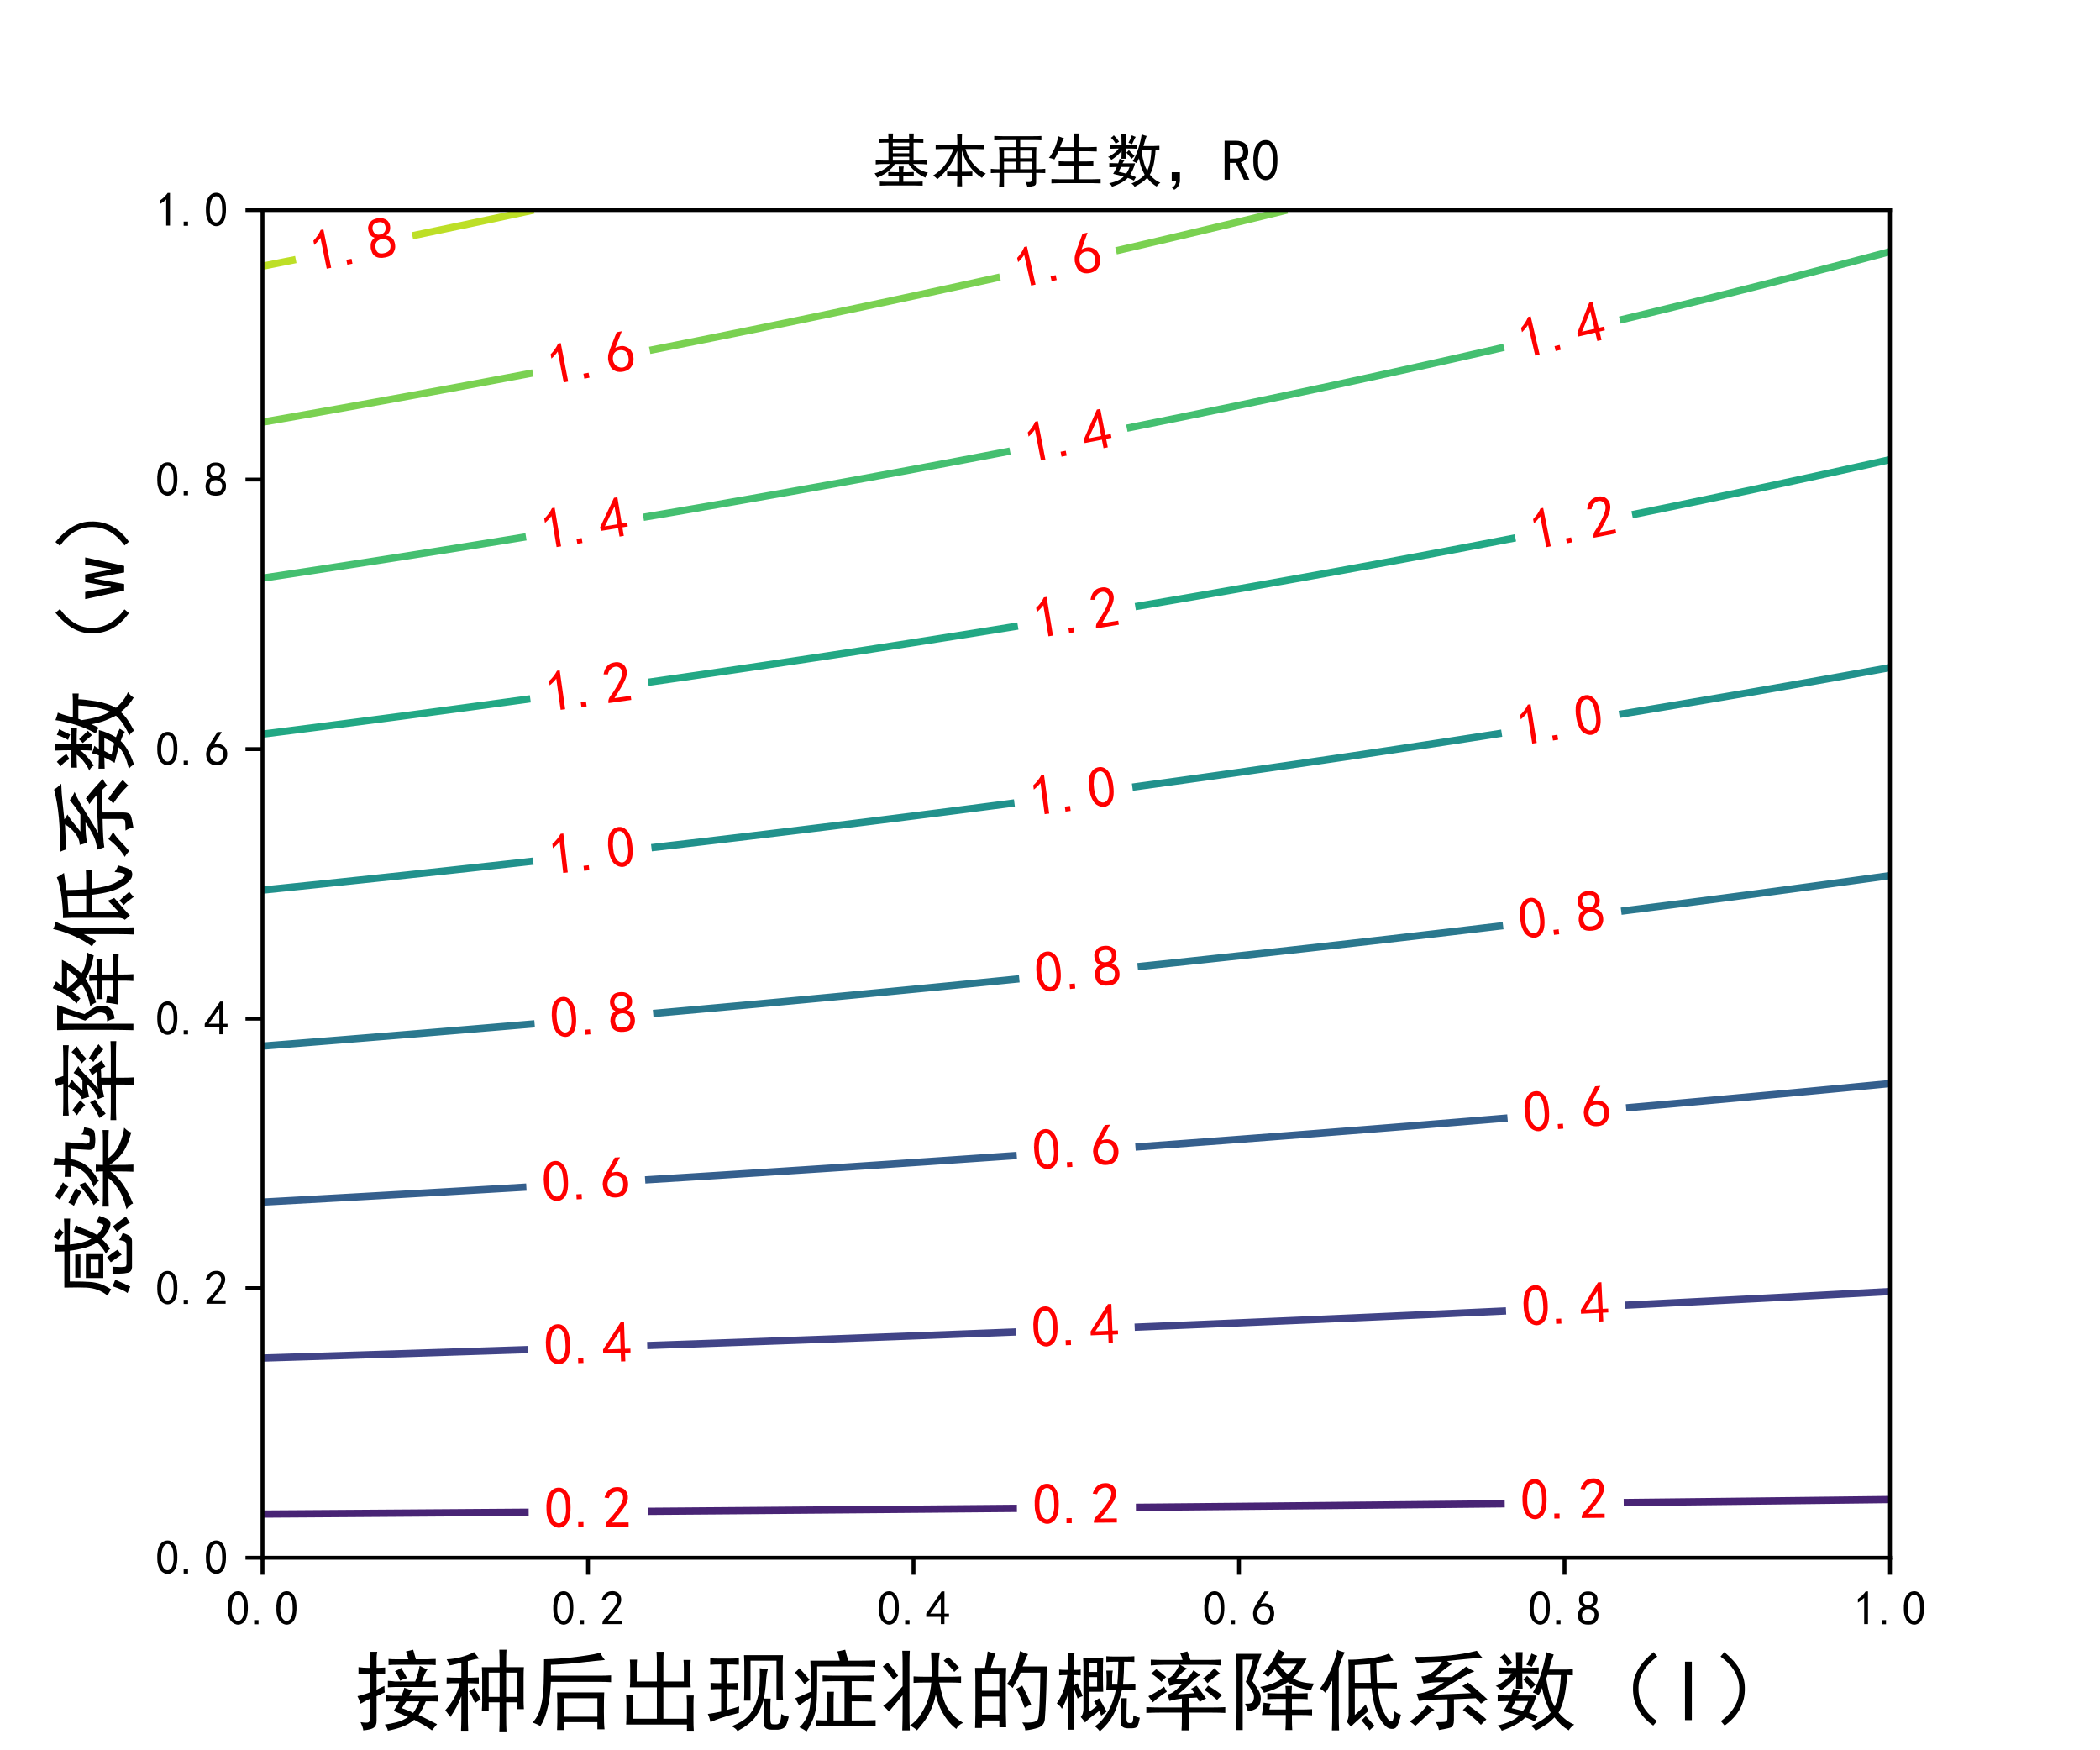 <?xml version="1.0" encoding="utf-8" standalone="no"?>
<!DOCTYPE svg PUBLIC "-//W3C//DTD SVG 1.1//EN"
  "http://www.w3.org/Graphics/SVG/1.1/DTD/svg11.dtd">
<!-- Created with matplotlib (https://matplotlib.org/) -->
<svg height="360pt" version="1.1" viewBox="0 0 432 360" width="432pt" xmlns="http://www.w3.org/2000/svg" xmlns:xlink="http://www.w3.org/1999/xlink">
 <defs>
  <style type="text/css">
*{stroke-linecap:butt;stroke-linejoin:round;}
  </style>
 </defs>
 <g id="figure_1">
  <g id="patch_1">
   <path d="M 0 360 
L 432 360 
L 432 0 
L 0 0 
z
" style="fill:#ffffff;"/>
  </g>
  <g id="axes_1">
   <g id="patch_2">
    <path d="M 54 320.4 
L 388.8 320.4 
L 388.8 43.2 
L 54 43.2 
z
" style="fill:#ffffff;"/>
   </g>
   <g id="matplotlib.axis_1">
    <g id="xtick_1">
     <g id="line2d_1">
      <defs>
       <path d="M 0 0 
L 0 3.5 
" id="m85f185e2c9" style="stroke:#000000;stroke-width:0.8;"/>
      </defs>
      <g>
       <use style="stroke:#000000;stroke-width:0.8;" x="54" xlink:href="#m85f185e2c9" y="320.4"/>
      </g>
     </g>
     <g id="text_1">
      <!-- 0.0 -->
      <defs>
       <path d="M 3.125 29.297 
Q 3.906 50 6.438 56.047 
Q 8.984 62.109 13.672 66.016 
Q 18.359 69.922 25.188 69.922 
Q 32.031 69.922 37.109 64.25 
Q 42.188 58.594 43.75 50 
Q 45.312 41.406 44.719 30.266 
Q 44.141 19.141 40.812 12.109 
Q 37.5 5.078 30.859 2.344 
Q 24.219 -0.391 17.578 2.922 
Q 10.938 6.25 8.203 11.719 
Q 5.469 17.188 4.297 23.234 
Q 3.125 29.297 3.906 50 
z
M 12.891 52.734 
Q 10.547 31.25 12.5 22.844 
Q 14.453 14.453 18.938 10.938 
Q 23.438 7.422 28.125 9.562 
Q 32.812 11.719 34.953 18.156 
Q 37.109 24.609 37.109 32.219 
Q 37.109 39.844 36.516 46.094 
Q 35.938 52.344 33 57.422 
Q 30.078 62.5 25.188 62.688 
Q 20.312 62.891 16.594 57.812 
Q 12.891 52.734 10.547 31.25 
z
" id="SimHei-48"/>
       <path d="M 16.797 1.953 
L 7.812 1.953 
L 7.812 10.547 
L 16.797 10.547 
z
" id="SimHei-46"/>
      </defs>
      <g transform="translate(46.5 334.275)scale(0.1 -0.1)">
       <use xlink:href="#SimHei-48"/>
       <use x="50" xlink:href="#SimHei-46"/>
       <use x="100" xlink:href="#SimHei-48"/>
      </g>
     </g>
    </g>
    <g id="xtick_2">
     <g id="line2d_2">
      <g>
       <use style="stroke:#000000;stroke-width:0.8;" x="120.96" xlink:href="#m85f185e2c9" y="320.4"/>
      </g>
     </g>
     <g id="text_2">
      <!-- 0.2 -->
      <defs>
       <path d="M 4.688 3.906 
Q 5.078 9.766 10.156 14.453 
Q 15.234 19.141 23.047 29.094 
Q 30.859 39.062 33.203 44.531 
Q 35.547 50 34.953 53.906 
Q 34.375 57.812 31.25 60.344 
Q 28.125 62.891 24.016 62.5 
Q 19.922 62.109 16.203 59.375 
Q 12.5 56.641 10.547 51.172 
L 3.125 52.344 
Q 6.25 61.328 11.125 65.422 
Q 16.016 69.531 22.656 69.922 
Q 26.562 70.312 29.688 69.719 
Q 32.812 69.141 36.125 66.984 
Q 39.453 64.844 41.594 60.547 
Q 43.75 56.25 43.156 50.188 
Q 42.578 44.141 37.109 35.734 
Q 31.641 27.344 16.016 9.375 
L 44.141 9.375 
L 44.141 2.344 
L 4.688 2.344 
z
" id="SimHei-50"/>
      </defs>
      <g transform="translate(113.46 334.275)scale(0.1 -0.1)">
       <use xlink:href="#SimHei-48"/>
       <use x="50" xlink:href="#SimHei-46"/>
       <use x="100" xlink:href="#SimHei-50"/>
      </g>
     </g>
    </g>
    <g id="xtick_3">
     <g id="line2d_3">
      <g>
       <use style="stroke:#000000;stroke-width:0.8;" x="187.92" xlink:href="#m85f185e2c9" y="320.4"/>
      </g>
     </g>
     <g id="text_3">
      <!-- 0.4 -->
      <defs>
       <path d="M 31.25 17.188 
L 1.172 17.188 
L 1.172 23.828 
L 32.812 69.531 
L 38.672 69.531 
L 38.672 23.828 
L 48.047 23.828 
L 48.047 17.188 
L 38.672 17.188 
L 38.672 2.344 
L 31.25 2.344 
z
M 31.25 23.828 
L 31.25 54.688 
L 9.375 23.828 
z
" id="SimHei-52"/>
      </defs>
      <g transform="translate(180.42 334.275)scale(0.1 -0.1)">
       <use xlink:href="#SimHei-48"/>
       <use x="50" xlink:href="#SimHei-46"/>
       <use x="100" xlink:href="#SimHei-52"/>
      </g>
     </g>
    </g>
    <g id="xtick_4">
     <g id="line2d_4">
      <g>
       <use style="stroke:#000000;stroke-width:0.8;" x="254.88" xlink:href="#m85f185e2c9" y="320.4"/>
      </g>
     </g>
     <g id="text_4">
      <!-- 0.6 -->
      <defs>
       <path d="M 3.516 19.531 
Q 4.297 30.859 6.047 34.766 
Q 7.812 38.672 11.328 44.531 
L 27.344 69.531 
L 36.328 69.531 
L 19.922 43.75 
Q 30.469 46.484 36.719 42.969 
Q 42.969 39.453 45.109 34.953 
Q 47.266 30.469 47.453 25.188 
Q 47.656 19.922 45.891 14.844 
Q 44.141 9.766 39.641 5.656 
Q 35.156 1.562 27.141 1.172 
Q 19.141 0.781 13.469 4.094 
Q 7.812 7.422 5.656 13.469 
Q 3.516 19.531 4.297 30.859 
z
M 12.5 16.016 
Q 19.531 8.594 25.391 8.203 
Q 31.25 7.812 35.156 12.109 
Q 39.062 16.406 39.062 24.609 
Q 39.062 32.812 34.172 35.938 
Q 29.297 39.062 23.234 38.281 
Q 17.188 37.5 14.453 32.422 
Q 11.719 27.344 12.109 21.672 
Q 12.5 16.016 19.531 8.594 
z
" id="SimHei-54"/>
      </defs>
      <g transform="translate(247.38 334.275)scale(0.1 -0.1)">
       <use xlink:href="#SimHei-48"/>
       <use x="50" xlink:href="#SimHei-46"/>
       <use x="100" xlink:href="#SimHei-54"/>
      </g>
     </g>
    </g>
    <g id="xtick_5">
     <g id="line2d_5">
      <g>
       <use style="stroke:#000000;stroke-width:0.8;" x="321.84" xlink:href="#m85f185e2c9" y="320.4"/>
      </g>
     </g>
     <g id="text_5">
      <!-- 0.8 -->
      <defs>
       <path d="M 2.734 16.797 
Q 2.734 26.172 5.078 30.656 
Q 7.422 35.156 12.891 37.891 
Q 8.203 40.625 6.641 43.938 
Q 5.078 47.266 4.875 51.562 
Q 4.688 55.859 6.047 58.984 
Q 7.422 62.109 10.156 64.844 
Q 12.891 67.578 16.203 68.547 
Q 19.531 69.531 23.438 69.531 
Q 27.344 69.531 30.469 68.75 
Q 33.594 67.969 37.109 65.422 
Q 40.625 62.891 42.188 58.203 
Q 43.75 53.516 41.984 47.266 
Q 40.234 41.016 32.812 37.5 
Q 39.453 35.547 42.188 31.438 
Q 44.922 27.344 44.922 21.484 
Q 44.922 15.625 43.156 12.109 
Q 41.406 8.594 39.25 6.25 
Q 37.109 3.906 33.391 2.531 
Q 29.688 1.172 24.016 1.172 
Q 18.359 1.172 14.25 2.531 
Q 10.156 3.906 7.422 6.641 
Q 4.688 9.375 3.703 13.078 
Q 2.734 16.797 2.734 26.172 
z
M 10.938 26.562 
Q 10.547 17.188 12.297 13.672 
Q 14.062 10.156 18.75 9.172 
Q 23.438 8.203 28.516 9.375 
Q 33.594 10.547 35.547 14.844 
Q 37.5 19.141 36.906 23.438 
Q 36.328 27.734 32.031 30.656 
Q 27.734 33.594 22.656 33.203 
Q 17.578 32.812 14.25 29.688 
Q 10.938 26.562 10.547 17.188 
z
M 12.109 56.25 
Q 12.109 48.438 14.844 44.922 
Q 17.578 41.406 23.438 41.406 
Q 29.297 41.406 32.219 44.922 
Q 35.156 48.438 34.953 53.312 
Q 34.766 58.203 31.438 60.547 
Q 28.125 62.891 22.453 62.5 
Q 16.797 62.109 14.453 59.172 
Q 12.109 56.25 12.109 48.438 
z
" id="SimHei-56"/>
      </defs>
      <g transform="translate(314.34 334.275)scale(0.1 -0.1)">
       <use xlink:href="#SimHei-48"/>
       <use x="50" xlink:href="#SimHei-46"/>
       <use x="100" xlink:href="#SimHei-56"/>
      </g>
     </g>
    </g>
    <g id="xtick_6">
     <g id="line2d_6">
      <g>
       <use style="stroke:#000000;stroke-width:0.8;" x="388.8" xlink:href="#m85f185e2c9" y="320.4"/>
      </g>
     </g>
     <g id="text_6">
      <!-- 1.0 -->
      <defs>
       <path d="M 21.875 56.25 
Q 16.797 51.172 8.984 46.484 
L 8.984 53.906 
Q 18.75 60.547 25 69.531 
L 29.688 69.531 
L 29.688 2.344 
L 21.875 2.344 
z
" id="SimHei-49"/>
      </defs>
      <g transform="translate(381.3 334.275)scale(0.1 -0.1)">
       <use xlink:href="#SimHei-49"/>
       <use x="50" xlink:href="#SimHei-46"/>
       <use x="100" xlink:href="#SimHei-48"/>
      </g>
     </g>
    </g>
    <g id="text_7">
     <!-- 接种后出现症状的概率降低系数（l） -->
     <defs>
      <path d="M 66.016 35.547 
Q 64.844 34.375 62.5 29.688 
L 87.5 29.688 
Q 94.531 30.078 96.094 30.078 
L 96.094 23.047 
Q 93.359 23.438 88.281 23.438 
L 81.641 23.438 
Q 78.125 14.453 73.438 7.812 
Q 85.547 1.953 94.531 -2.734 
Q 93.359 -3.906 88.672 -9.766 
Q 82.422 -5.078 68.359 2.344 
Q 62.891 -2.344 55.656 -5.266 
Q 48.438 -8.203 38.281 -10.156 
Q 37.891 -7.031 34.766 -3.125 
Q 41.016 -2.344 48.047 -0.578 
Q 55.078 1.172 61.328 5.469 
Q 57.812 7.031 44.922 12.5 
Q 47.266 16.016 51.172 23.438 
L 44.922 23.438 
Q 38.672 23.438 35.938 23.047 
L 35.938 30.469 
Q 37.891 30.078 44.531 29.688 
L 53.906 29.688 
Q 56.641 36.328 57.031 39.062 
Q 63.672 36.328 66.016 35.547 
z
M 18.359 61.719 
L 18.359 73.438 
Q 18.359 75.781 17.578 80.078 
L 26.172 80.078 
Q 25.391 75.781 25.391 73.438 
L 25.391 61.719 
Q 29.297 61.719 35.156 62.109 
L 35.156 54.688 
Q 29.297 55.078 25.391 55.078 
L 25.391 36.719 
Q 27.344 37.891 34.375 41.016 
Q 34.375 35.938 34.766 33.594 
Q 27.734 30.469 25.391 29.297 
L 25.391 1.172 
Q 25.391 -4.297 22.266 -6.641 
Q 19.141 -8.984 10.156 -9.766 
Q 10.156 -7.031 7.031 -0.391 
Q 14.844 -1.562 16.406 -0.391 
Q 17.969 0.781 18.359 4.297 
L 18.359 26.562 
Q 15.234 25.391 7.031 20.703 
Q 5.078 26.562 3.516 29.297 
Q 13.281 31.641 18.359 33.984 
L 18.359 55.078 
L 15.625 55.078 
Q 10.156 55.078 4.688 54.688 
L 4.688 62.5 
Q 10.547 61.719 15.625 61.719 
z
M 74.609 64.062 
Q 81.25 60.547 83.594 59.766 
Q 81.25 57.812 76.953 46.094 
L 84.766 46.094 
Q 91.016 46.484 92.969 46.875 
L 92.969 39.453 
Q 90.234 39.844 85.547 39.844 
L 47.266 39.844 
Q 44.531 39.844 38.281 39.453 
L 38.281 46.875 
Q 44.141 46.484 46.484 46.094 
L 69.531 46.094 
Q 73.438 56.641 74.609 64.062 
z
M 61.719 71.484 
Q 60.156 78.125 58.984 80.469 
Q 64.453 81.641 67.188 82.422 
L 70.312 71.484 
L 83.594 71.484 
Q 89.062 71.875 92.969 71.875 
L 92.969 64.844 
Q 88.672 65.234 83.984 65.234 
L 49.609 65.234 
Q 43.359 65.234 39.062 64.844 
L 39.062 71.875 
Q 42.969 71.484 48.438 71.484 
z
M 54.297 15.625 
Q 63.281 12.5 67.188 10.156 
Q 72.266 17.578 74.219 23.438 
L 59.375 23.438 
Q 55.859 18.359 54.297 15.625 
z
M 53.516 61.719 
Q 58.203 53.906 60.156 50 
Q 53.906 48.047 52.344 46.875 
Q 49.219 54.297 46.484 57.812 
Q 50.781 59.766 53.516 61.719 
z
" id="SimHei-25509"/>
      <path d="M 66.016 62.5 
Q 66.016 77.734 65.625 82.422 
L 73.828 82.422 
Q 73.438 78.125 73.438 62.5 
L 93.75 62.5 
Q 93.359 58.203 93.359 50.781 
L 93.359 24.219 
Q 93.359 19.922 93.75 14.453 
L 85.938 14.453 
L 85.938 22.266 
L 73.438 22.266 
L 73.438 5.859 
Q 73.438 -4.297 73.828 -10.938 
L 65.625 -10.938 
Q 66.016 -4.297 66.016 5.859 
L 66.016 22.266 
L 53.516 22.266 
L 53.516 12.891 
L 45.703 12.891 
Q 46.094 17.578 46.094 23.438 
L 46.094 50 
Q 46.094 58.203 45.703 62.5 
L 66.016 62.5 
z
M 5.469 50.781 
Q 11.328 50.391 19.141 50.391 
L 22.266 50.391 
L 22.266 67.578 
Q 18.359 66.406 8.984 64.453 
Q 7.422 67.969 5.469 71.484 
Q 14.062 71.875 22.062 74.016 
Q 30.078 76.172 36.719 79.688 
Q 39.062 76.562 42.578 72.266 
Q 38.672 71.875 35.938 71.094 
Q 33.203 70.312 29.688 69.531 
L 29.688 50.391 
Q 34.766 50.391 42.188 50.781 
L 42.188 43.75 
Q 34.766 44.141 29.688 44.141 
L 29.688 3.516 
Q 29.688 -1.953 30.078 -10.156 
L 21.875 -10.156 
Q 22.266 -1.953 22.266 3.516 
L 22.266 29.297 
Q 19.141 21.484 16.594 16.797 
Q 14.062 12.109 9.766 5.469 
Q 6.641 9.766 3.906 13.281 
Q 9.375 19.141 13.859 26.953 
Q 18.359 34.766 20.312 44.141 
L 14.453 44.141 
Q 8.984 44.141 5.469 43.75 
z
M 66.016 28.516 
L 66.016 56.25 
L 53.516 56.25 
L 53.516 28.516 
z
M 85.938 28.516 
L 85.938 56.25 
L 73.438 56.25 
L 73.438 28.516 
z
M 37.109 38.672 
Q 38.281 35.938 40.234 33.203 
Q 42.188 30.469 44.531 25.391 
Q 41.016 23.828 37.891 21.484 
Q 35.938 25.781 34.562 28.703 
Q 33.203 31.641 30.859 34.766 
Q 33.203 36.328 37.109 38.672 
z
" id="SimHei-31181"/>
      <path d="M 85.547 33.594 
Q 85.156 27.344 85.156 12.109 
Q 85.156 -2.734 85.938 -8.594 
L 77.734 -8.594 
L 77.734 -0.391 
L 39.453 -0.391 
L 39.453 -9.375 
L 31.641 -9.375 
Q 32.031 -2.734 32.031 12.109 
Q 32.031 27.344 31.641 33.594 
L 85.547 33.594 
z
M 80.859 79.297 
Q 82.812 75 86.328 70.703 
Q 77.344 69.922 58.594 67.766 
Q 39.844 65.625 24.609 65.234 
L 24.609 52.734 
L 81.25 52.734 
Q 86.719 52.734 93.359 53.125 
L 93.359 45.312 
Q 87.109 45.703 81.25 45.703 
L 24.609 45.703 
Q 24.219 37.891 23.234 29.297 
Q 22.266 20.703 19.531 11.125 
Q 16.797 1.562 12.5 -5.078 
Q 10.156 -3.125 3.516 -0.781 
Q 9.766 5.078 12.891 16.594 
Q 16.016 28.125 16.406 44.141 
Q 16.797 60.156 16.797 71.484 
Q 35.938 71.875 56.641 74.609 
Q 77.344 77.344 80.859 79.297 
z
M 77.734 5.859 
L 77.734 26.953 
L 39.453 26.953 
L 39.453 5.859 
z
" id="SimHei-21518"/>
      <path d="M 23.047 71.094 
Q 22.656 66.016 22.656 61.719 
L 22.656 46.094 
L 45.703 46.094 
L 45.703 69.141 
Q 45.703 74.609 45.312 80.078 
L 53.516 80.078 
Q 53.125 75.391 53.125 69.141 
L 53.125 46.094 
L 76.562 46.094 
L 76.562 60.547 
Q 76.562 66.797 76.172 70.703 
L 84.375 70.703 
Q 83.984 66.797 83.984 60.156 
L 83.984 49.609 
Q 83.984 43.359 84.375 39.453 
L 53.125 39.453 
L 53.125 3.516 
L 80.078 3.516 
L 80.078 19.922 
Q 80.078 25.781 79.688 30.078 
L 87.891 30.078 
Q 87.5 25.781 87.5 20.312 
L 87.5 2.734 
Q 87.5 -5.078 87.891 -10.156 
L 80.078 -10.156 
L 80.078 -3.125 
L 10.547 -3.125 
Q 10.938 1.562 10.938 8.203 
L 10.938 19.922 
Q 10.938 26.562 10.547 30.469 
L 18.75 30.469 
Q 18.359 26.562 18.359 19.922 
L 18.359 3.516 
L 45.703 3.516 
L 45.703 39.453 
L 14.844 39.453 
Q 15.234 43.359 15.234 49.219 
L 15.234 61.328 
Q 15.234 66.406 14.844 71.094 
L 23.047 71.094 
z
" id="SimHei-20986"/>
      <path d="M 72.656 60.156 
Q 71.094 55.859 70.5 46.484 
Q 69.922 37.109 67.969 26.562 
L 75.781 26.562 
Q 75.391 22.656 75.391 16.016 
L 75.391 3.516 
Q 75.391 -2.344 77.531 -2.734 
Q 79.688 -3.125 82.422 -2.922 
Q 85.156 -2.734 86.328 -0.188 
Q 87.5 2.344 87.891 8.984 
Q 91.797 6.641 96.484 5.859 
Q 94.531 -2.344 92.578 -5.266 
Q 90.625 -8.203 84.375 -8.984 
L 76.562 -8.984 
Q 67.969 -8.984 67.969 -1.562 
L 67.969 25.781 
Q 64.453 13.281 57.812 4.875 
Q 51.172 -3.516 37.891 -10.547 
Q 35.938 -7.422 31.25 -5.078 
Q 43.75 0 49.609 6.047 
Q 55.469 12.109 58.984 21.484 
Q 62.5 30.859 63.078 41.016 
Q 63.672 51.172 63.281 61.328 
Q 68.359 60.547 72.656 60.156 
z
M 28.906 72.266 
Q 33.203 72.266 39.453 72.656 
L 39.453 65.234 
Q 33.203 65.625 26.172 65.625 
L 26.172 44.141 
Q 31.641 44.141 37.891 44.531 
L 37.891 37.109 
Q 31.641 37.5 26.172 37.5 
L 26.172 13.672 
Q 32.812 15.234 39.844 17.578 
Q 39.453 13.281 39.453 10.156 
Q 26.562 7.031 18.75 4.297 
Q 10.938 1.562 7.031 -0.391 
Q 5.859 5.078 3.906 8.984 
Q 10.156 9.766 19.141 11.719 
L 19.141 37.5 
Q 12.891 37.5 7.031 37.109 
L 7.031 44.531 
Q 12.891 44.141 19.141 44.141 
L 19.141 65.625 
Q 12.109 65.625 6.641 65.234 
L 6.641 72.656 
Q 11.328 72.266 15.625 72.266 
z
M 89.844 76.172 
Q 89.453 69.922 89.453 63.672 
L 89.453 37.5 
Q 89.453 30.078 89.844 24.609 
L 82.422 24.609 
L 82.422 69.922 
L 52.734 69.922 
L 52.734 24.219 
L 45.312 24.219 
Q 45.703 30.859 45.703 39.062 
L 45.703 60.547 
Q 45.703 69.141 45.312 76.172 
L 89.844 76.172 
z
" id="SimHei-29616"/>
      <path d="M 77.734 52.734 
Q 85.156 52.734 93.359 53.125 
L 93.359 46.094 
Q 85.547 46.484 77.734 46.484 
L 68.359 46.484 
L 68.359 30.078 
L 77.734 30.078 
Q 82.812 30.078 91.016 30.469 
L 91.016 23.047 
Q 83.203 23.438 77.734 23.438 
L 68.359 23.438 
L 68.359 1.562 
L 79.688 1.562 
Q 86.719 1.562 95.703 1.953 
L 95.703 -5.078 
Q 86.328 -4.688 80.078 -4.688 
L 44.531 -4.688 
Q 37.109 -4.688 28.125 -5.078 
L 28.125 1.953 
Q 33.594 1.562 40.234 1.562 
L 40.234 22.656 
Q 40.234 26.953 39.844 34.375 
L 48.047 34.375 
Q 47.656 28.125 47.656 22.656 
L 47.656 1.562 
L 60.156 1.562 
L 60.156 46.484 
L 49.219 46.484 
Q 42.578 46.484 35.156 46.094 
L 35.156 53.125 
Q 42.578 52.734 49.219 52.734 
z
M 60.938 82.422 
Q 62.5 76.172 64.453 69.922 
L 79.297 69.922 
Q 85.547 69.922 95.312 70.312 
L 95.312 62.891 
Q 85.547 63.281 79.297 63.281 
L 28.906 63.281 
L 28.906 46.094 
Q 28.906 36.328 28.516 25.969 
Q 28.125 15.625 25.781 7.609 
Q 23.438 -0.391 16.797 -10.938 
Q 13.672 -8.594 8.594 -6.25 
Q 13.281 -1.953 16.406 4.094 
Q 19.531 10.156 20.5 16.594 
Q 21.484 23.047 21.484 27.734 
Q 15.625 23.828 8.203 18.75 
Q 6.25 22.656 3.906 26.953 
Q 7.422 28.125 21.484 34.375 
L 21.484 53.906 
Q 21.484 62.5 21.094 69.922 
L 54.688 69.922 
Q 53.516 75.781 51.953 80.469 
Q 56.25 81.25 60.938 82.422 
z
M 8.594 61.328 
Q 14.453 55.078 20.312 48.047 
Q 17.969 46.484 14.453 42.969 
Q 9.375 50 3.516 56.25 
Q 6.641 58.984 8.594 61.328 
z
" id="SimHei-30151"/>
      <path d="M 34.766 -4.297 
Q 41.797 0.391 46.484 7.422 
Q 51.172 14.453 53.906 21.094 
Q 56.641 27.734 57.812 33.984 
Q 58.984 40.234 59.375 44.922 
L 50.391 44.922 
Q 44.531 44.922 39.062 44.531 
L 39.062 51.953 
Q 44.531 51.562 50 51.562 
L 59.766 51.562 
Q 59.766 62.109 59.562 68.359 
Q 59.375 74.609 58.984 79.297 
L 69.141 79.297 
Q 67.969 74.219 67.766 68.938 
Q 67.578 63.672 67.578 51.562 
L 83.594 51.562 
Q 87.891 51.562 93.359 51.953 
L 93.359 44.531 
Q 87.891 44.922 83.594 44.922 
L 68.359 44.922 
Q 73.047 22.656 78.312 15.031 
Q 83.594 7.422 87.891 4.094 
Q 92.188 0.781 95.703 -1.172 
Q 90.234 -3.516 87.891 -8.203 
Q 81.641 -3.125 77.922 1.75 
Q 74.219 6.641 71.672 11.328 
Q 69.141 16.016 67.375 20.891 
Q 65.625 25.781 64.453 31.25 
Q 62.5 21.875 59.562 15.234 
Q 56.641 8.594 53.516 3.703 
Q 50.391 -1.172 42.969 -9.766 
Q 39.453 -6.25 34.766 -4.297 
z
M 34.766 81.25 
Q 34.375 75.391 34.375 66.406 
L 34.375 12.109 
Q 34.375 0.781 34.766 -9.766 
L 26.172 -9.766 
Q 26.562 1.172 26.562 12.109 
L 26.562 30.469 
Q 23.828 27.344 18.75 21.094 
Q 13.672 14.844 10.938 11.719 
Q 7.812 15.625 4.297 17.969 
Q 8.984 21.484 14.25 26.75 
Q 19.531 32.031 26.562 40.625 
L 26.562 66.406 
Q 26.562 75.391 26.172 81.25 
L 34.766 81.25 
z
M 9.766 67.578 
Q 12.5 64.453 15.625 60.547 
Q 18.75 56.641 21.484 52.734 
Q 18.359 50.391 16.406 48.047 
Q 13.281 52.344 3.906 63.281 
Q 6.25 65.234 9.766 67.578 
z
M 85.547 57.031 
Q 82.031 62.109 73.438 69.922 
Q 76.562 72.266 78.516 74.219 
Q 82.031 71.484 84.766 68.547 
Q 87.5 65.625 91.016 62.109 
Q 87.891 59.375 85.547 57.031 
z
" id="SimHei-29366"/>
      <path d="M 32.812 77.734 
Q 30.859 74.219 27.344 61.719 
L 44.922 61.719 
Q 44.531 55.078 44.531 44.922 
L 44.531 10.547 
Q 44.531 4.688 44.922 -6.25 
L 37.109 -6.25 
L 37.109 1.562 
L 17.188 1.562 
L 17.188 -7.031 
L 9.375 -7.031 
Q 9.766 5.469 9.766 8.594 
L 9.766 44.531 
Q 9.766 55.078 9.375 61.719 
L 20.703 61.719 
Q 22.656 70.703 23.828 80.469 
Q 29.297 78.516 32.812 77.734 
z
M 91.016 48.047 
Q 90.625 24.219 89.062 2.734 
Q 88.281 -4.297 81.641 -6.641 
Q 75 -8.984 66.797 -9.766 
Q 66.406 -5.469 63.281 -0.781 
Q 71.094 -1.172 75.578 -0.391 
Q 80.078 0.391 81.25 3.125 
Q 82.422 5.859 83 19.141 
Q 83.594 32.422 83.984 56.25 
L 61.328 56.25 
Q 58.203 48.828 52.344 38.672 
Q 49.609 41.406 45.703 42.969 
Q 49.219 47.656 52.344 54.297 
Q 55.469 60.938 57.812 68.75 
Q 60.156 76.562 60.547 80.859 
Q 66.016 78.516 69.922 77.344 
Q 67.969 74.219 66.594 70.5 
Q 65.234 66.797 63.672 63.281 
L 91.406 63.281 
Q 91.016 55.078 91.016 48.047 
z
M 37.109 8.203 
L 37.109 28.906 
L 17.188 28.906 
L 17.188 8.203 
z
M 37.109 35.547 
L 37.109 55.078 
L 17.188 55.078 
L 17.188 35.547 
z
M 67.969 32.031 
Q 70.312 27.344 73.438 19.922 
Q 70.703 18.75 66.016 16.016 
Q 63.281 23.438 60.938 28.703 
Q 58.594 33.984 56.25 37.5 
Q 58.984 39.062 63.281 41.406 
z
" id="SimHei-30340"/>
      <path d="M 48.438 17.969 
Q 46.875 21.094 45.312 23.047 
Q 48.047 25 51.172 26.953 
Q 53.516 23.047 55.266 19.719 
Q 57.031 16.406 59.766 11.719 
Q 57.422 9.766 53.516 7.031 
Q 52.734 9.375 51.172 12.5 
Q 48.047 9.766 43.359 6.438 
Q 38.672 3.125 35.156 -0.781 
Q 32.422 3.125 30.078 5.469 
Q 32.812 8.203 33.203 13.672 
L 33.203 62.5 
Q 33.203 69.141 32.812 73.438 
L 55.859 73.438 
Q 55.469 67.578 55.469 54.297 
Q 55.469 41.406 55.859 34.375 
L 39.844 34.375 
L 39.844 11.719 
Q 42.578 13.281 48.438 17.969 
z
M 51.953 -10.938 
Q 50 -7.812 46.094 -5.078 
Q 53.125 -1.172 60.156 9.953 
Q 67.188 21.094 70.312 36.719 
L 59.375 36.719 
Q 59.766 42.578 59.766 48.047 
Q 59.766 53.516 59.375 58.594 
L 66.797 58.594 
Q 66.016 55.469 66.016 50.781 
L 66.016 42.578 
L 71.875 42.578 
Q 73.047 54.688 73.047 68.75 
L 69.141 68.75 
Q 63.672 68.75 59.375 68.359 
L 59.375 75 
Q 64.062 74.609 69.141 74.609 
L 80.469 74.609 
Q 87.891 74.609 91.406 75 
L 91.406 68.359 
Q 88.281 68.75 79.688 68.75 
Q 79.688 57.812 78.516 42.578 
L 83.984 42.578 
Q 87.5 42.578 92.578 42.969 
L 92.578 36.328 
Q 87.5 36.719 84.766 36.719 
L 77.344 36.719 
Q 72.266 16.797 66.984 7.219 
Q 61.719 -2.344 51.953 -10.938 
z
M 15.625 69.141 
Q 15.625 74.219 15.234 78.906 
L 23.047 78.906 
Q 22.266 73.828 22.266 67.188 
L 22.266 59.375 
Q 25.391 59.375 30.078 59.766 
L 30.078 53.125 
Q 25 53.516 22.266 53.516 
L 22.266 41.406 
Q 24.219 42.578 26.562 44.141 
Q 29.688 36.719 32.422 29.297 
Q 28.906 28.516 26.562 26.562 
Q 25 32.031 22.266 38.281 
L 22.266 4.688 
Q 22.266 -1.953 22.656 -8.984 
L 15.234 -8.984 
Q 15.625 -0.781 15.625 4.688 
L 15.625 31.641 
Q 12.891 22.656 8.594 14.844 
Q 7.031 17.969 2.734 21.094 
Q 7.812 28.516 10.344 35.547 
Q 12.891 42.578 14.844 53.516 
Q 7.812 53.516 5.469 53.125 
L 5.469 59.766 
Q 8.594 59.375 15.625 59.375 
z
M 82.812 26.953 
Q 82.422 16.406 82.422 3.516 
Q 82.422 -0.781 84.562 -1.172 
Q 86.719 -1.562 87.891 -1.359 
Q 89.062 -1.172 89.641 0.578 
Q 90.234 2.344 90.234 7.422 
Q 93.75 5.469 97.656 4.688 
Q 96.094 -3.516 94.531 -5.469 
Q 92.969 -7.422 88.281 -7.422 
L 83.594 -7.422 
Q 75 -7.031 75.781 0.781 
Q 75.781 14.453 75.781 26.953 
L 82.812 26.953 
z
M 48.828 40.234 
L 48.828 51.172 
L 39.844 51.172 
L 39.844 40.234 
z
M 48.828 57.031 
L 48.828 67.578 
L 39.844 67.578 
L 39.844 57.031 
z
" id="SimHei-27010"/>
      <path d="M 51.953 80.469 
Q 53.516 76.562 55.469 70.703 
L 75 70.703 
Q 82.031 70.703 90.625 71.094 
L 90.625 64.453 
Q 82.031 65.234 74.609 65.234 
L 43.75 65.234 
Q 46.484 63.281 51.562 60.938 
Q 48.047 58.594 44.922 55.266 
Q 41.797 51.953 38.672 48.828 
L 51.172 48.828 
Q 55.859 53.516 58.984 58.984 
Q 62.5 56.25 66.797 53.516 
Q 61.719 50.781 56.25 44.922 
Q 50.781 39.062 41.016 31.25 
L 60.156 32.812 
Q 58.203 35.156 56.25 37.891 
Q 58.594 38.672 62.5 41.406 
Q 66.406 36.719 73.438 26.562 
Q 69.922 25.391 66.016 22.656 
Q 65.234 25 62.891 27.734 
Q 57.812 27.344 53.516 27.344 
L 53.516 16.406 
L 80.469 16.406 
Q 88.672 16.406 95.312 16.797 
L 95.312 10.156 
Q 89.062 10.547 80.078 10.547 
L 53.516 10.547 
L 53.516 2.734 
Q 53.516 -4.688 53.906 -9.766 
L 45.312 -9.766 
Q 45.703 -4.688 45.703 2.734 
L 45.703 10.547 
L 20.703 10.547 
Q 12.891 10.547 5.078 10.156 
L 5.078 16.797 
Q 12.891 16.406 21.094 16.406 
L 45.703 16.406 
L 45.703 26.562 
Q 42.188 26.172 38.672 25.578 
Q 35.156 25 31.641 23.828 
Q 30.469 27.734 28.906 31.25 
Q 32.422 31.641 36.328 34.375 
Q 40.234 37.109 46.484 43.75 
Q 35.938 42.578 31.641 41.016 
Q 30.859 44.922 28.906 49.609 
Q 32.422 49.609 36.328 54.484 
Q 40.234 59.375 42.969 65.234 
L 26.562 65.234 
Q 17.969 65.234 10.156 64.453 
L 10.156 71.094 
Q 17.969 70.703 24.219 70.703 
L 46.484 70.703 
Q 45.312 75.391 43.75 78.516 
Q 47.266 79.297 51.953 80.469 
z
M 25.391 40.234 
Q 26.953 37.5 28.516 34.375 
Q 24.609 32.031 20.703 29.094 
Q 16.797 26.172 12.5 22.266 
Q 9.766 26.172 7.422 29.297 
Q 12.5 31.641 17.188 34.562 
Q 21.875 37.5 25.391 40.234 
z
M 75.781 41.406 
Q 80.078 38.672 83.391 36.516 
Q 86.719 34.375 91.797 30.469 
Q 88.672 28.125 85.938 25 
Q 82.812 27.734 79.094 30.859 
Q 75.391 33.984 71.484 36.328 
Q 73.828 38.672 75.781 41.406 
z
M 89.453 55.078 
Q 86.719 53.906 82.812 50.969 
Q 78.906 48.047 75 44.141 
Q 72.266 47.656 69.922 49.609 
Q 73.438 51.953 76.172 54.484 
Q 78.906 57.031 82.812 61.328 
Q 86.328 57.812 89.453 55.078 
z
M 16.406 60.156 
Q 22.266 56.25 27.734 51.172 
Q 24.609 48.438 22.266 45.703 
Q 16.797 51.562 10.547 55.078 
Q 13.672 57.812 16.406 60.156 
z
" id="SimHei-29575"/>
      <path d="M 63.672 78.906 
Q 60.156 75 58.984 72.266 
L 88.281 72.266 
Q 84.766 65.234 81.047 59.953 
Q 77.344 54.688 72.656 50 
Q 76.562 47.266 82.422 45.703 
Q 88.281 44.141 96.875 43.75 
Q 94.141 39.453 93.359 35.938 
Q 83.984 37.5 77.344 40.031 
Q 70.703 42.578 66.797 45.312 
Q 61.719 42.188 55.469 39.062 
Q 49.219 35.938 39.453 33.203 
Q 38.281 36.719 35.156 39.844 
Q 43.359 41.406 50.188 44.141 
Q 57.031 46.875 60.547 50 
Q 55.469 55.078 51.953 60.547 
Q 46.875 53.906 44.141 51.172 
Q 41.406 53.906 38.281 55.469 
Q 43.359 60.156 48.047 67.578 
Q 52.734 75 55.859 82.812 
Q 61.719 79.688 63.672 78.906 
z
M 36.719 77.734 
Q 34.766 72.656 31.641 63.469 
Q 28.516 54.297 26.172 46.484 
Q 32.422 38.281 34.375 33.984 
Q 36.328 29.688 35.734 24.219 
Q 35.156 18.75 31.438 15.812 
Q 27.734 12.891 21.094 12.109 
Q 20.312 16.016 17.969 20.703 
Q 25.781 20.312 27.141 23.625 
Q 28.516 26.953 27.922 30.656 
Q 27.344 34.375 18.75 45.703 
L 22.656 56.25 
Q 25 62.891 26.953 71.094 
L 15.234 71.094 
L 15.234 -9.375 
L 7.812 -9.375 
Q 8.203 5.078 8.203 13.672 
L 8.203 58.594 
Q 8.203 67.578 7.812 77.734 
L 36.719 77.734 
z
M 79.688 32.422 
Q 82.422 32.422 89.453 32.812 
L 89.453 25.781 
Q 85.156 26.172 80.469 26.172 
L 71.484 26.172 
L 71.484 14.062 
L 81.25 14.062 
Q 88.672 14.062 94.531 14.453 
L 94.531 7.422 
Q 89.062 7.812 81.641 7.812 
L 71.484 7.812 
L 71.484 1.953 
Q 71.484 -3.906 71.875 -9.375 
L 64.062 -9.375 
Q 64.453 -3.516 64.453 1.562 
L 64.453 7.812 
L 37.109 7.812 
Q 39.062 17.188 39.062 21.875 
L 47.266 20.703 
Q 45.703 16.016 45.703 14.062 
L 64.453 14.062 
L 64.453 26.172 
L 54.297 26.172 
Q 48.438 26.172 43.359 25.781 
L 43.359 32.812 
Q 50.391 32.422 54.297 32.422 
L 64.453 32.422 
Q 64.453 37.109 64.062 41.016 
L 71.484 41.016 
Q 71.094 34.766 71.094 32.422 
z
M 66.797 54.297 
Q 71.875 58.203 76.953 66.406 
L 55.469 66.406 
Q 62.891 57.031 66.797 54.297 
z
" id="SimHei-38477"/>
      <path d="M 35.938 71.094 
Q 42.969 70.703 58.594 72.453 
Q 74.219 74.219 82.422 78.125 
Q 84.766 73.828 87.5 69.922 
Q 80.078 68.75 67.969 67.188 
Q 67.969 59.766 68.75 44.531 
L 78.125 44.531 
Q 84.766 44.531 91.406 44.922 
L 91.406 37.891 
Q 84.766 38.281 78.516 38.281 
L 69.531 38.281 
Q 71.484 20.703 75.969 11.906 
Q 80.469 3.125 83.203 1.172 
Q 85.938 -0.781 86.906 1.953 
Q 87.891 4.688 88.672 12.109 
Q 92.578 8.984 96.094 8.203 
Q 93.75 -1.562 91.406 -5.266 
Q 89.062 -8.984 83.594 -7.812 
Q 78.125 -6.641 71.672 4.094 
Q 65.234 14.844 62.5 38.281 
L 43.359 38.281 
L 43.359 7.812 
Q 51.172 14.844 55.859 19.922 
Q 57.422 15.234 58.984 12.5 
Q 43.359 -0.781 39.062 -5.469 
Q 36.328 -2.734 33.984 0.391 
Q 35.938 2.344 36.328 7.812 
L 36.328 58.203 
Q 36.328 63.672 35.938 71.094 
z
M 32.031 79.297 
Q 29.688 76.562 25 61.719 
L 25 6.641 
Q 25 -1.172 25.391 -9.766 
L 17.188 -9.766 
Q 17.578 -1.172 17.578 7.031 
L 17.578 47.266 
Q 13.672 39.062 9.766 33.203 
Q 6.25 36.719 3.516 37.891 
Q 9.375 45.312 15.031 57.609 
Q 20.703 69.922 23.438 82.422 
Q 24.609 81.25 32.031 79.297 
z
M 61.719 44.531 
Q 60.938 58.984 60.938 66.016 
Q 48.828 65.234 43.359 64.844 
L 43.359 44.531 
z
M 60.156 -9.766 
Q 53.906 -1.172 50.781 1.562 
Q 53.906 4.297 55.859 6.641 
Q 61.328 0.781 66.016 -4.688 
Q 62.891 -7.031 60.156 -9.766 
z
" id="SimHei-20302"/>
      <path d="M 82.812 81.25 
Q 85.156 77.344 89.453 73.047 
Q 77.734 72.656 69.328 71.672 
Q 60.938 70.703 48.828 69.531 
Q 50.781 67.578 54.297 66.016 
Q 49.219 62.891 44.328 58.781 
Q 39.453 54.688 34.766 51.172 
L 54.297 51.172 
Q 64.062 57.812 70.703 63.281 
Q 74.609 60.156 80.078 57.812 
Q 74.609 55.469 69.531 52.734 
Q 64.453 50 52.922 42.766 
Q 41.406 35.547 33.203 30.859 
Q 56.25 32.031 76.172 32.812 
Q 74.219 34.766 66.016 41.016 
Q 69.922 42.578 72.656 44.922 
Q 77.344 41.406 83.391 36.125 
Q 89.453 30.859 94.922 25.781 
Q 90.234 23.047 87.5 20.703 
Q 84.375 24.609 81.641 26.953 
Q 71.094 26.562 56.641 25.781 
L 56.641 2.344 
Q 56.641 -5.078 52.922 -6.438 
Q 49.219 -7.812 39.453 -9.375 
Q 38.672 -4.688 35.938 -0.391 
Q 44.922 -0.391 47.062 0.188 
Q 49.219 0.781 49.219 4.688 
L 49.219 25.781 
Q 25.391 25.391 16.797 23.828 
Q 15.625 27.734 14.062 32.031 
Q 22.656 32.812 29.297 35.938 
Q 35.938 39.062 45.312 45.312 
Q 36.328 45.312 31.828 44.922 
Q 27.344 44.531 21.875 43.75 
Q 20.703 48.047 19.531 51.953 
Q 26.172 51.953 32.812 57.219 
Q 39.453 62.5 42.969 68.75 
Q 21.094 67.969 14.453 67.188 
Q 13.281 71.094 11.719 74.219 
Q 33.594 74.219 50.781 75.781 
Q 67.969 77.344 82.812 81.25 
z
M 72.266 19.531 
Q 76.953 16.016 83.203 11.516 
Q 89.453 7.031 93.75 2.734 
Q 90.625 0 87.5 -3.516 
Q 82.422 1.953 76.953 6.25 
Q 71.484 10.547 66.797 13.672 
Q 70.312 16.406 72.266 19.531 
z
M 34.375 13.672 
Q 29.688 11.328 24.016 5.859 
Q 18.359 0.391 12.5 -4.688 
Q 8.984 -1.172 5.859 0.391 
Q 16.797 7.031 26.172 19.141 
Q 29.688 16.406 34.375 13.672 
z
" id="SimHei-31995"/>
      <path d="M 70.703 76.953 
Q 69.922 75 68.75 71.672 
Q 67.578 68.359 65.234 59.766 
L 83.203 59.766 
Q 87.109 59.766 92.578 60.156 
L 92.578 53.125 
Q 88.281 53.516 85.938 53.516 
Q 85.938 47.266 83.781 33.781 
Q 81.641 20.312 76.172 10.547 
Q 80.078 5.859 84.953 2.141 
Q 89.844 -1.562 94.141 -3.125 
Q 89.453 -6.641 87.891 -9.766 
Q 83.203 -7.031 79.297 -3.516 
Q 75.391 0 71.484 5.078 
Q 67.188 0.391 62.297 -2.922 
Q 57.422 -6.25 50 -10.156 
Q 48.047 -6.641 44.531 -4.688 
Q 50.391 -2.344 57.031 1.953 
Q 63.672 6.25 67.188 10.547 
Q 64.453 16.016 61.906 22.266 
Q 59.375 28.516 57.422 38.672 
Q 56.25 35.547 53.516 30.469 
Q 50.781 32.031 46.875 33.594 
Q 53.125 44.531 57.031 57.422 
Q 60.938 70.312 62.109 79.688 
Q 66.797 77.734 70.703 76.953 
z
M 32.812 35.156 
Q 31.25 33.594 29.297 30.078 
L 50.781 30.078 
Q 48.438 20.312 42.578 10.547 
Q 48.828 8.203 52.344 6.25 
Q 50.391 3.516 48.828 0.391 
Q 45.312 2.734 38.281 5.078 
Q 30.469 -3.516 11.328 -10.156 
Q 9.375 -5.859 6.25 -4.297 
Q 24.609 0 31.25 7.422 
Q 20.312 10.156 13.281 12.109 
Q 15.625 15.625 19.531 23.828 
Q 15.625 23.828 6.641 23.438 
L 6.641 30.469 
Q 14.062 30.078 21.875 30.078 
Q 23.438 33.594 24.219 37.891 
Q 28.516 36.328 32.812 35.156 
z
M 27.734 61.719 
Q 27.734 71.094 27.344 79.688 
L 35.156 79.688 
Q 34.766 71.484 34.766 61.719 
Q 48.047 61.719 53.516 62.109 
L 53.516 55.078 
Q 48.047 55.469 34.766 55.469 
Q 34.766 44.141 35.156 37.891 
L 27.344 37.891 
Q 27.734 43.359 27.734 51.562 
Q 25.781 48.438 20.312 43.547 
Q 14.844 38.672 10.156 35.938 
Q 8.203 39.453 4.297 41.016 
Q 7.812 42.188 13.672 46.484 
Q 19.531 50.781 22.656 55.469 
Q 14.844 55.469 7.812 55.078 
L 7.812 62.109 
Q 14.453 61.719 27.734 61.719 
z
M 62.109 49.609 
Q 65.625 26.562 71.875 17.578 
Q 75.781 26.562 77.141 35.734 
Q 78.516 44.922 78.906 53.516 
L 63.672 53.516 
L 62.109 49.609 
z
M 22.656 15.625 
Q 27.344 14.453 35.547 12.5 
Q 38.672 16.406 41.406 23.828 
L 26.953 23.828 
Q 25 19.922 22.656 15.625 
z
M 51.953 75.391 
Q 50 72.266 48.828 69.531 
Q 47.656 66.797 45.703 62.891 
Q 42.578 64.453 39.453 65.234 
Q 42.578 70.312 45.312 78.125 
Q 49.219 76.172 51.953 75.391 
z
M 40.234 52.734 
Q 45.312 47.656 50 42.578 
Q 47.656 40.625 44.922 37.891 
Q 39.453 44.531 35.938 48.438 
Q 38.281 50.391 40.234 52.734 
z
M 14.453 78.125 
Q 19.922 72.656 23.438 67.188 
L 17.578 63.672 
Q 14.844 69.141 9.375 73.828 
Q 12.891 76.172 14.453 78.125 
z
" id="SimHei-25968"/>
      <path d="M 84.766 79.688 
L 89.062 74.609 
Q 66.797 58.203 67.578 36.719 
Q 67.969 16.016 88.672 0.781 
L 84.375 -4.297 
Q 60.547 12.891 61.328 39.062 
Q 61.328 60.547 84.766 79.688 
z
" id="SimHei-65288"/>
      <path d="M 28.516 1.953 
L 20.703 1.953 
L 20.703 68.75 
L 28.516 68.75 
z
" id="SimHei-108"/>
      <path d="M 15.625 79.688 
Q 39.062 60.547 39.062 39.062 
Q 39.844 12.891 16.016 -4.297 
L 11.719 0.781 
Q 32.422 16.016 32.812 36.719 
Q 33.594 58.203 11.328 74.609 
L 15.625 79.688 
z
" id="SimHei-65289"/>
     </defs>
     <g transform="translate(72.9 354.15)scale(0.18 -0.18)">
      <use xlink:href="#SimHei-25509"/>
      <use x="100" xlink:href="#SimHei-31181"/>
      <use x="200" xlink:href="#SimHei-21518"/>
      <use x="300" xlink:href="#SimHei-20986"/>
      <use x="400" xlink:href="#SimHei-29616"/>
      <use x="500" xlink:href="#SimHei-30151"/>
      <use x="600" xlink:href="#SimHei-29366"/>
      <use x="700" xlink:href="#SimHei-30340"/>
      <use x="800" xlink:href="#SimHei-27010"/>
      <use x="900" xlink:href="#SimHei-29575"/>
      <use x="1000" xlink:href="#SimHei-38477"/>
      <use x="1100" xlink:href="#SimHei-20302"/>
      <use x="1200" xlink:href="#SimHei-31995"/>
      <use x="1300" xlink:href="#SimHei-25968"/>
      <use x="1400" xlink:href="#SimHei-65288"/>
      <use x="1500" xlink:href="#SimHei-108"/>
      <use x="1550" xlink:href="#SimHei-65289"/>
     </g>
    </g>
   </g>
   <g id="matplotlib.axis_2">
    <g id="ytick_1">
     <g id="line2d_7">
      <defs>
       <path d="M 0 0 
L -3.5 0 
" id="mf2ef61f8cd" style="stroke:#000000;stroke-width:0.8;"/>
      </defs>
      <g>
       <use style="stroke:#000000;stroke-width:0.8;" x="54" xlink:href="#mf2ef61f8cd" y="320.4"/>
      </g>
     </g>
     <g id="text_8">
      <!-- 0.0 -->
      <g transform="translate(32 323.837)scale(0.1 -0.1)">
       <use xlink:href="#SimHei-48"/>
       <use x="50" xlink:href="#SimHei-46"/>
       <use x="100" xlink:href="#SimHei-48"/>
      </g>
     </g>
    </g>
    <g id="ytick_2">
     <g id="line2d_8">
      <g>
       <use style="stroke:#000000;stroke-width:0.8;" x="54" xlink:href="#mf2ef61f8cd" y="264.96"/>
      </g>
     </g>
     <g id="text_9">
      <!-- 0.2 -->
      <g transform="translate(32 268.397)scale(0.1 -0.1)">
       <use xlink:href="#SimHei-48"/>
       <use x="50" xlink:href="#SimHei-46"/>
       <use x="100" xlink:href="#SimHei-50"/>
      </g>
     </g>
    </g>
    <g id="ytick_3">
     <g id="line2d_9">
      <g>
       <use style="stroke:#000000;stroke-width:0.8;" x="54" xlink:href="#mf2ef61f8cd" y="209.52"/>
      </g>
     </g>
     <g id="text_10">
      <!-- 0.4 -->
      <g transform="translate(32 212.958)scale(0.1 -0.1)">
       <use xlink:href="#SimHei-48"/>
       <use x="50" xlink:href="#SimHei-46"/>
       <use x="100" xlink:href="#SimHei-52"/>
      </g>
     </g>
    </g>
    <g id="ytick_4">
     <g id="line2d_10">
      <g>
       <use style="stroke:#000000;stroke-width:0.8;" x="54" xlink:href="#mf2ef61f8cd" y="154.08"/>
      </g>
     </g>
     <g id="text_11">
      <!-- 0.6 -->
      <g transform="translate(32 157.518)scale(0.1 -0.1)">
       <use xlink:href="#SimHei-48"/>
       <use x="50" xlink:href="#SimHei-46"/>
       <use x="100" xlink:href="#SimHei-54"/>
      </g>
     </g>
    </g>
    <g id="ytick_5">
     <g id="line2d_11">
      <g>
       <use style="stroke:#000000;stroke-width:0.8;" x="54" xlink:href="#mf2ef61f8cd" y="98.64"/>
      </g>
     </g>
     <g id="text_12">
      <!-- 0.8 -->
      <g transform="translate(32 102.078)scale(0.1 -0.1)">
       <use xlink:href="#SimHei-48"/>
       <use x="50" xlink:href="#SimHei-46"/>
       <use x="100" xlink:href="#SimHei-56"/>
      </g>
     </g>
    </g>
    <g id="ytick_6">
     <g id="line2d_12">
      <g>
       <use style="stroke:#000000;stroke-width:0.8;" x="54" xlink:href="#mf2ef61f8cd" y="43.2"/>
      </g>
     </g>
     <g id="text_13">
      <!-- 1.0 -->
      <g transform="translate(32 46.638)scale(0.1 -0.1)">
       <use xlink:href="#SimHei-49"/>
       <use x="50" xlink:href="#SimHei-46"/>
       <use x="100" xlink:href="#SimHei-48"/>
      </g>
     </g>
    </g>
    <g id="text_14">
     <!-- 感染率降低系数（w） -->
     <defs>
      <path d="M 95.703 29.688 
Q 92.188 18.75 89.453 17.375 
Q 86.719 16.016 81.828 17.766 
Q 76.953 19.531 69.141 26.562 
Q 64.453 21.484 58.203 17.188 
Q 55.469 20.312 52.344 21.875 
Q 60.547 26.562 65.234 32.031 
Q 60.938 39.062 58.781 47.453 
Q 56.641 55.859 55.859 63.281 
L 20.703 63.281 
Q 20.703 45.703 20.109 39.453 
Q 19.531 33.203 17.578 27.734 
Q 15.625 22.266 11.719 16.016 
Q 7.031 19.141 4.297 19.922 
Q 8.984 25.781 11.125 31.438 
Q 13.281 37.109 13.672 44.531 
Q 14.062 51.953 13.672 69.531 
L 55.078 69.531 
Q 55.078 72.656 54.688 80.859 
Q 58.203 80.078 62.891 79.688 
Q 62.109 75 62.5 69.531 
L 79.688 69.531 
Q 85.156 69.531 92.578 69.922 
L 92.578 62.891 
Q 85.156 63.281 80.078 63.281 
L 62.891 63.281 
Q 64.453 46.875 69.531 38.672 
Q 71.875 42.578 73.828 48.234 
Q 75.781 53.906 76.953 58.984 
Q 80.859 57.422 85.156 56.25 
Q 83.594 54.688 81.047 47.656 
Q 78.516 40.625 73.828 32.031 
Q 78.125 28.125 81.438 26.172 
Q 84.766 24.219 85.734 25.391 
Q 86.719 26.562 88.281 33.594 
Q 91.406 30.859 95.703 29.688 
z
M 51.953 25 
L 24.609 25 
L 24.609 44.922 
L 51.953 44.922 
z
M 76.172 2.734 
Q 73.438 -5.078 71.484 -6.438 
Q 69.531 -7.812 66.406 -7.812 
L 36.719 -7.812 
Q 31.641 -7.422 30.656 -3.125 
Q 29.688 1.172 29.688 5.078 
Q 29.688 8.984 29.297 14.453 
L 37.5 14.453 
Q 37.109 7.812 37.109 5.078 
Q 37.109 2.734 37.5 0.391 
Q 37.891 -1.953 42.578 -1.562 
L 60.547 -1.562 
Q 64.453 -1.562 65.812 -0.188 
Q 67.188 1.172 67.969 7.031 
Q 71.094 4.688 76.172 2.734 
z
M 51.562 51.172 
L 25 51.172 
L 25 57.031 
L 51.562 57.031 
z
M 83.594 14.062 
Q 92.188 3.516 94.922 -0.781 
Q 91.016 -3.125 87.891 -5.469 
Q 83.984 1.953 77.344 9.375 
Q 80.078 11.328 83.594 14.062 
z
M 7.422 -2.734 
Q 10.938 1.562 15.234 14.453 
Q 18.359 12.891 22.656 11.328 
Q 17.578 -0.391 14.844 -5.859 
Q 11.719 -4.297 7.422 -2.734 
z
M 45.703 30.469 
L 45.703 39.453 
L 30.859 39.453 
L 30.859 30.469 
z
M 42.578 16.406 
Q 44.922 18.359 48.438 20.703 
Q 55.078 12.109 57.031 8.594 
Q 53.906 6.641 51.172 3.906 
Q 48.828 8.203 42.578 16.406 
z
M 76.562 70.312 
Q 74.219 72.266 67.969 76.562 
Q 70.312 79.297 71.875 81.641 
Q 74.609 80.078 81.25 75 
Q 78.906 73.047 76.562 70.312 
z
" id="SimHei-24863"/>
      <path d="M 91.016 -7.031 
Q 74.219 -2.344 66.406 3.906 
Q 58.594 10.156 53.906 17.969 
Q 53.906 -4.688 54.297 -9.375 
L 46.094 -9.375 
Q 46.484 -4.297 46.484 16.797 
Q 40.625 8.594 31.438 2.344 
Q 22.266 -3.906 9.766 -8.984 
Q 8.594 -5.078 3.125 -1.562 
Q 16.797 1.562 25.969 7.609 
Q 35.156 13.672 38.672 19.141 
L 19.141 19.141 
Q 13.672 19.141 6.25 18.75 
L 6.25 25.781 
Q 13.672 25.391 19.141 25.391 
L 46.484 25.391 
Q 46.484 28.516 46.094 33.594 
L 54.297 33.594 
Q 53.906 28.906 53.906 25.391 
L 82.812 25.391 
Q 87.891 25.391 93.75 25.781 
L 93.75 18.75 
Q 87.891 19.141 82.812 19.141 
L 61.719 19.141 
Q 67.969 10.547 78.125 6.25 
Q 88.281 1.953 96.484 1.172 
Q 91.406 -3.906 91.016 -7.031 
z
M 28.516 35.938 
Q 39.844 40.234 45.703 47.062 
Q 51.562 53.906 53.125 62.5 
Q 47.266 62.5 40.234 62.109 
L 40.234 69.141 
Q 47.656 68.75 53.516 68.75 
Q 53.906 76.953 53.516 82.031 
Q 58.203 80.859 62.5 80.859 
Q 61.328 78.516 60.938 68.75 
L 80.078 68.75 
Q 79.688 64.844 79.297 60.156 
L 78.125 44.531 
Q 78.516 40.625 80.859 40.625 
L 85.156 40.625 
Q 87.109 40.625 87.688 42.188 
Q 88.281 43.75 88.672 50 
Q 91.797 47.266 96.875 46.875 
Q 95.312 36.328 92.375 35.344 
Q 89.453 34.375 84.172 34.172 
Q 78.906 33.984 74.797 34.953 
Q 70.703 35.938 71.094 42.188 
L 72.266 62.5 
L 60.547 62.5 
Q 59.375 53.516 54.297 45.891 
Q 49.219 38.281 35.547 30.078 
Q 33.984 32.812 28.516 35.938 
z
M 33.984 45.703 
Q 19.141 33.984 13.281 29.297 
Q 10.938 33.203 7.812 35.938 
Q 17.188 40.625 31.25 52.734 
Q 32.031 49.609 33.984 45.703 
z
M 10.547 64.844 
Q 21.484 59.766 27.344 56.25 
Q 24.609 52.734 23.047 49.609 
Q 19.141 53.125 7.031 58.594 
Q 9.375 61.328 10.547 64.844 
z
M 28.906 64.844 
Q 23.047 69.922 14.062 74.609 
Q 16.016 76.953 18.359 80.078 
Q 27.344 75 33.984 71.094 
Q 30.469 67.578 28.906 64.844 
z
" id="SimHei-26579"/>
      <path d="M 48.047 45.703 
L 38.281 1.172 
L 30.859 1.172 
L 24.609 35.156 
L 23.828 35.156 
L 17.578 1.172 
L 10.156 1.172 
L 0.391 45.703 
L 8.594 45.703 
L 13.672 16.406 
L 14.453 16.406 
L 19.922 45.703 
L 28.516 45.703 
L 33.984 16.406 
L 34.766 16.406 
L 39.844 45.703 
z
" id="SimHei-119"/>
     </defs>
     <g transform="translate(25.75 267.3)rotate(-90)scale(0.18 -0.18)">
      <use xlink:href="#SimHei-24863"/>
      <use x="100" xlink:href="#SimHei-26579"/>
      <use x="200" xlink:href="#SimHei-29575"/>
      <use x="300" xlink:href="#SimHei-38477"/>
      <use x="400" xlink:href="#SimHei-20302"/>
      <use x="500" xlink:href="#SimHei-31995"/>
      <use x="600" xlink:href="#SimHei-25968"/>
      <use x="700" xlink:href="#SimHei-65288"/>
      <use x="800" xlink:href="#SimHei-119"/>
      <use x="850" xlink:href="#SimHei-65289"/>
     </g>
    </g>
   </g>
   <g id="LineCollection_1"/>
   <g id="LineCollection_2">
    <path clip-path="url(#p7c63b7fbb1)" d="M 54 311.417 
L 57.348 311.394 
L 60.696 311.372 
L 64.044 311.349 
L 67.392 311.326 
L 70.74 311.303 
L 74.088 311.28 
L 77.436 311.257 
L 80.784 311.233 
L 84.132 311.21 
L 87.48 311.186 
L 90.828 311.163 
L 94.176 311.139 
L 97.524 311.115 
L 100.872 311.091 
L 104.22 311.067 
L 107.568 311.042 
L 108.753 311.034 
" style="fill:none;stroke:#482475;stroke-width:1.5;"/>
    <path clip-path="url(#p7c63b7fbb1)" d="M 133.232 310.852 
L 134.352 310.843 
L 137.7 310.818 
L 141.048 310.792 
L 144.396 310.766 
L 147.744 310.741 
L 151.092 310.714 
L 154.44 310.688 
L 157.788 310.662 
L 161.136 310.636 
L 164.484 310.609 
L 167.832 310.582 
L 171.18 310.555 
L 174.528 310.528 
L 177.876 310.501 
L 181.224 310.474 
L 184.572 310.446 
L 187.92 310.419 
L 191.268 310.391 
L 194.616 310.363 
L 197.964 310.335 
L 201.312 310.306 
L 204.66 310.278 
L 208.008 310.249 
L 209.192 310.239 
" style="fill:none;stroke:#482475;stroke-width:1.5;"/>
    <path clip-path="url(#p7c63b7fbb1)" d="M 233.671 310.025 
L 234.792 310.015 
L 238.14 309.985 
L 241.488 309.954 
L 244.836 309.924 
L 248.184 309.893 
L 251.532 309.862 
L 254.88 309.831 
L 258.228 309.8 
L 261.576 309.769 
L 264.924 309.737 
L 268.272 309.706 
L 271.62 309.674 
L 274.968 309.642 
L 278.316 309.609 
L 281.664 309.577 
L 285.012 309.544 
L 288.36 309.511 
L 291.708 309.478 
L 295.056 309.445 
L 298.404 309.411 
L 301.752 309.378 
L 305.1 309.344 
L 308.2 309.312 
L 308.448 309.309 
L 309.541 309.298 
" style="fill:none;stroke:#482475;stroke-width:1.5;"/>
    <path clip-path="url(#p7c63b7fbb1)" d="M 334.02 309.042 
L 335.232 309.029 
L 338.58 308.993 
L 341.928 308.956 
L 345.276 308.92 
L 348.624 308.883 
L 351.972 308.846 
L 355.32 308.809 
L 358.668 308.771 
L 362.016 308.733 
L 365.364 308.695 
L 368.712 308.657 
L 372.06 308.619 
L 375.408 308.58 
L 378.756 308.541 
L 382.104 308.502 
L 385.452 308.462 
L 388.8 308.422 
" style="fill:none;stroke:#482475;stroke-width:1.5;"/>
   </g>
   <g id="LineCollection_3">
    <path clip-path="url(#p7c63b7fbb1)" d="M 54 279.333 
L 57.348 279.23 
L 60.696 279.127 
L 64.044 279.023 
L 67.392 278.919 
L 70.533 278.82 
L 70.74 278.814 
L 74.088 278.708 
L 77.436 278.602 
L 80.784 278.495 
L 84.132 278.388 
L 87.48 278.28 
L 90.828 278.172 
L 94.176 278.063 
L 97.524 277.954 
L 100.872 277.844 
L 104.22 277.733 
L 107.568 277.622 
L 108.671 277.585 
" style="fill:none;stroke:#414487;stroke-width:1.5;"/>
    <path clip-path="url(#p7c63b7fbb1)" d="M 133.137 276.754 
L 134.352 276.712 
L 137.7 276.596 
L 141.048 276.478 
L 144.396 276.361 
L 147.744 276.242 
L 151.092 276.123 
L 153.2 276.048 
L 154.44 276.004 
L 157.788 275.883 
L 161.136 275.762 
L 164.484 275.641 
L 167.832 275.518 
L 171.18 275.395 
L 174.528 275.272 
L 177.876 275.147 
L 181.224 275.022 
L 184.572 274.897 
L 187.92 274.77 
L 191.268 274.643 
L 194.616 274.515 
L 197.964 274.387 
L 201.312 274.258 
L 204.66 274.128 
L 208.008 273.997 
L 208.956 273.96 
" style="fill:none;stroke:#414487;stroke-width:1.5;"/>
    <path clip-path="url(#p7c63b7fbb1)" d="M 233.417 272.98 
L 234.792 272.924 
L 238.14 272.786 
L 241.488 272.648 
L 244.836 272.509 
L 248.184 272.369 
L 251.532 272.228 
L 254.88 272.086 
L 258.228 271.944 
L 261.576 271.8 
L 264.924 271.656 
L 268.272 271.511 
L 271.62 271.365 
L 274.968 271.218 
L 278.316 271.071 
L 281.664 270.922 
L 285.012 270.773 
L 288.36 270.622 
L 290.978 270.504 
L 291.708 270.471 
L 295.056 270.319 
L 298.404 270.166 
L 301.752 270.011 
L 305.1 269.856 
L 308.448 269.7 
L 309.811 269.637 
" style="fill:none;stroke:#414487;stroke-width:1.5;"/>
    <path clip-path="url(#p7c63b7fbb1)" d="M 334.263 268.464 
L 335.232 268.417 
L 338.58 268.252 
L 341.928 268.086 
L 345.276 267.919 
L 348.624 267.75 
L 348.989 267.732 
L 351.972 267.581 
L 355.32 267.411 
L 358.668 267.239 
L 362.016 267.067 
L 365.364 266.893 
L 368.712 266.718 
L 372.06 266.542 
L 375.408 266.365 
L 378.756 266.187 
L 382.104 266.007 
L 385.452 265.826 
L 388.8 265.644 
" style="fill:none;stroke:#414487;stroke-width:1.5;"/>
   </g>
   <g id="LineCollection_4">
    <path clip-path="url(#p7c63b7fbb1)" d="M 54 247.25 
L 57.348 247.067 
L 60.696 246.882 
L 64.044 246.697 
L 67.392 246.511 
L 70.74 246.324 
L 74.088 246.136 
L 77.436 245.947 
L 80.784 245.757 
L 84.132 245.566 
L 84.311 245.556 
L 87.48 245.374 
L 90.828 245.181 
L 94.176 244.988 
L 97.524 244.793 
L 100.872 244.597 
L 104.22 244.4 
L 107.568 244.202 
L 108.279 244.16 
" style="fill:none;stroke:#355f8d;stroke-width:1.5;"/>
    <path clip-path="url(#p7c63b7fbb1)" d="M 132.714 242.682 
L 134.352 242.581 
L 137.7 242.373 
L 141.048 242.165 
L 144.396 241.955 
L 147.744 241.744 
L 151.092 241.532 
L 154.44 241.319 
L 157.788 241.105 
L 161.136 240.889 
L 164.484 240.672 
L 167.832 240.455 
L 171.18 240.236 
L 174.528 240.015 
L 174.579 240.012 
L 177.876 239.794 
L 181.224 239.571 
L 184.572 239.347 
L 187.92 239.122 
L 191.268 238.896 
L 194.616 238.668 
L 197.964 238.439 
L 201.312 238.209 
L 204.66 237.977 
L 208.008 237.745 
L 209.159 237.664 
" style="fill:none;stroke:#355f8d;stroke-width:1.5;"/>
    <path clip-path="url(#p7c63b7fbb1)" d="M 233.577 235.922 
L 234.792 235.834 
L 238.14 235.588 
L 241.488 235.342 
L 244.836 235.094 
L 248.184 234.844 
L 251.532 234.594 
L 253.2 234.468 
L 254.88 234.341 
L 258.228 234.087 
L 261.576 233.832 
L 264.924 233.575 
L 268.272 233.317 
L 271.62 233.057 
L 274.968 232.795 
L 278.316 232.532 
L 281.664 232.267 
L 285.012 232.001 
L 288.36 231.733 
L 288.825 231.696 
L 291.708 231.464 
L 295.056 231.193 
L 298.404 230.92 
L 301.752 230.645 
L 305.1 230.369 
L 308.448 230.091 
L 310.118 229.952 
" style="fill:none;stroke:#355f8d;stroke-width:1.5;"/>
    <path clip-path="url(#p7c63b7fbb1)" d="M 334.509 227.868 
L 335.232 227.805 
L 338.58 227.511 
L 341.928 227.215 
L 345.276 226.918 
L 348.624 226.618 
L 351.972 226.316 
L 353.788 226.152 
L 355.32 226.013 
L 358.668 225.707 
L 362.016 225.4 
L 365.364 225.091 
L 368.712 224.779 
L 372.06 224.466 
L 375.408 224.15 
L 378.756 223.832 
L 382.104 223.513 
L 383.486 223.38 
L 385.452 223.191 
L 388.8 222.867 
" style="fill:none;stroke:#355f8d;stroke-width:1.5;"/>
   </g>
   <g id="LineCollection_5">
    <path clip-path="url(#p7c63b7fbb1)" d="M 54 215.167 
L 55.305 215.064 
L 57.348 214.903 
L 60.696 214.638 
L 64.044 214.371 
L 67.392 214.104 
L 70.74 213.835 
L 74.088 213.564 
L 77.436 213.292 
L 80.784 213.019 
L 84.132 212.744 
L 87.48 212.468 
L 89.61 212.292 
L 90.828 212.191 
L 94.176 211.912 
L 97.524 211.632 
L 100.872 211.35 
L 104.22 211.067 
L 107.568 210.782 
L 109.974 210.576 
" style="fill:none;stroke:#2a788e;stroke-width:1.5;"/>
    <path clip-path="url(#p7c63b7fbb1)" d="M 134.361 208.449 
L 137.7 208.151 
L 141.048 207.851 
L 144.396 207.549 
L 147.744 207.246 
L 151.092 206.941 
L 153.2 206.748 
L 154.44 206.634 
L 157.788 206.326 
L 161.136 206.016 
L 164.484 205.704 
L 167.832 205.391 
L 171.18 205.076 
L 174.528 204.759 
L 177.876 204.44 
L 181.224 204.12 
L 182.724 203.976 
L 184.572 203.798 
L 187.92 203.474 
L 191.268 203.148 
L 194.616 202.821 
L 197.964 202.492 
L 201.312 202.16 
L 204.66 201.827 
L 208.008 201.492 
L 209.678 201.324 
" style="fill:none;stroke:#2a788e;stroke-width:1.5;"/>
    <path clip-path="url(#p7c63b7fbb1)" d="M 234.03 198.823 
L 234.792 198.743 
L 237.745 198.432 
L 238.14 198.39 
L 241.488 198.036 
L 244.836 197.679 
L 248.184 197.32 
L 251.532 196.959 
L 254.88 196.596 
L 258.228 196.231 
L 261.576 195.864 
L 263.422 195.66 
L 264.924 195.494 
L 268.272 195.122 
L 271.62 194.748 
L 274.968 194.372 
L 278.316 193.994 
L 281.664 193.613 
L 285.012 193.23 
L 287.983 192.888 
L 288.36 192.844 
L 291.708 192.457 
L 295.056 192.067 
L 298.404 191.674 
L 301.752 191.279 
L 305.1 190.882 
L 308.448 190.482 
L 309.203 190.392 
" style="fill:none;stroke:#2a788e;stroke-width:1.5;"/>
    <path clip-path="url(#p7c63b7fbb1)" d="M 333.501 187.411 
L 334.033 187.344 
L 335.232 187.193 
L 338.58 186.77 
L 341.928 186.345 
L 345.276 185.917 
L 348.624 185.485 
L 351.972 185.052 
L 355.32 184.615 
L 355.649 184.572 
L 358.668 184.176 
L 362.016 183.733 
L 365.364 183.288 
L 368.712 182.84 
L 372.06 182.389 
L 375.408 181.935 
L 376.4 181.8 
L 378.756 181.478 
L 382.104 181.018 
L 385.452 180.555 
L 388.8 180.089 
" style="fill:none;stroke:#2a788e;stroke-width:1.5;"/>
   </g>
   <g id="LineCollection_6">
    <path clip-path="url(#p7c63b7fbb1)" d="M 54 183.083 
L 57.348 182.739 
L 60.696 182.393 
L 64.044 182.046 
L 66.4 181.8 
L 67.392 181.696 
L 70.74 181.345 
L 74.088 180.992 
L 77.436 180.637 
L 80.784 180.281 
L 84.132 179.923 
L 87.48 179.562 
L 90.828 179.2 
L 92.416 179.028 
L 94.176 178.836 
L 97.524 178.471 
L 100.872 178.103 
L 104.22 177.733 
L 107.568 177.362 
L 109.687 177.125 
" style="fill:none;stroke:#21918c;stroke-width:1.5;"/>
    <path clip-path="url(#p7c63b7fbb1)" d="M 134.01 174.358 
L 134.352 174.318 
L 137.7 173.929 
L 141.048 173.537 
L 141.502 173.484 
L 144.396 173.144 
L 147.744 172.748 
L 151.092 172.35 
L 154.44 171.95 
L 157.788 171.547 
L 161.136 171.143 
L 164.484 170.736 
L 164.681 170.712 
L 167.832 170.327 
L 171.18 169.916 
L 174.528 169.503 
L 177.876 169.087 
L 181.224 168.669 
L 184.572 168.249 
L 187.018 167.94 
L 187.92 167.826 
L 191.268 167.401 
L 194.616 166.974 
L 197.964 166.544 
L 201.312 166.112 
L 204.66 165.677 
L 208.008 165.24 
L 208.557 165.168 
L 208.679 165.152 
" style="fill:none;stroke:#21918c;stroke-width:1.5;"/>
    <path clip-path="url(#p7c63b7fbb1)" d="M 232.943 161.905 
L 234.792 161.652 
L 238.14 161.192 
L 241.488 160.729 
L 244.836 160.264 
L 248.184 159.796 
L 249.407 159.624 
L 251.532 159.325 
L 254.88 158.851 
L 258.228 158.374 
L 261.576 157.895 
L 264.924 157.413 
L 268.272 156.928 
L 268.793 156.852 
L 271.62 156.44 
L 274.968 155.949 
L 278.316 155.455 
L 281.664 154.958 
L 285.012 154.458 
L 287.533 154.08 
L 288.36 153.956 
L 291.708 153.45 
L 295.056 152.941 
L 298.404 152.429 
L 301.752 151.913 
L 305.1 151.395 
L 305.659 151.308 
L 308.448 150.873 
L 308.921 150.799 
" style="fill:none;stroke:#21918c;stroke-width:1.5;"/>
    <path clip-path="url(#p7c63b7fbb1)" d="M 333.093 146.932 
L 335.232 146.581 
L 338.58 146.03 
L 340.184 145.764 
L 341.928 145.474 
L 345.276 144.915 
L 348.624 144.353 
L 351.972 143.787 
L 355.32 143.217 
L 356.637 142.992 
L 358.668 142.644 
L 362.016 142.067 
L 365.364 141.486 
L 368.712 140.901 
L 372.06 140.313 
L 372.585 140.22 
L 375.408 139.72 
L 378.756 139.124 
L 382.104 138.524 
L 385.452 137.919 
L 388.048 137.448 
L 388.8 137.311 
" style="fill:none;stroke:#21918c;stroke-width:1.5;"/>
   </g>
   <g id="LineCollection_7">
    <path clip-path="url(#p7c63b7fbb1)" d="M 54 151 
L 57.348 150.575 
L 60.696 150.149 
L 64.044 149.72 
L 67.392 149.289 
L 70.74 148.856 
L 73.2 148.536 
L 74.088 148.42 
L 77.436 147.983 
L 80.784 147.543 
L 84.132 147.101 
L 87.48 146.656 
L 90.828 146.21 
L 94.152 145.764 
L 94.176 145.761 
L 97.524 145.31 
L 100.872 144.856 
L 104.22 144.4 
L 107.568 143.942 
L 109.093 143.732 
" style="fill:none;stroke:#22a884;stroke-width:1.5;"/>
    <path clip-path="url(#p7c63b7fbb1)" d="M 133.336 140.332 
L 134.123 140.22 
L 134.352 140.187 
L 137.7 139.707 
L 141.048 139.224 
L 144.396 138.738 
L 147.744 138.249 
L 151.092 137.758 
L 153.2 137.448 
L 154.44 137.265 
L 157.788 136.769 
L 161.136 136.27 
L 164.484 135.768 
L 167.832 135.263 
L 171.18 134.756 
L 171.707 134.676 
L 174.528 134.246 
L 177.876 133.733 
L 181.224 133.218 
L 184.572 132.699 
L 187.92 132.178 
L 189.671 131.904 
L 191.268 131.653 
L 194.616 131.126 
L 197.964 130.596 
L 201.312 130.063 
L 204.66 129.527 
L 207.113 129.132 
L 208.008 128.988 
L 209.391 128.764 
" style="fill:none;stroke:#22a884;stroke-width:1.5;"/>
    <path clip-path="url(#p7c63b7fbb1)" d="M 233.544 124.772 
L 234.792 124.562 
L 238.14 123.994 
L 240.524 123.588 
L 241.488 123.423 
L 244.836 122.849 
L 248.184 122.271 
L 251.532 121.69 
L 254.88 121.106 
L 256.533 120.816 
L 258.228 120.518 
L 261.576 119.927 
L 264.924 119.332 
L 268.272 118.733 
L 271.62 118.131 
L 272.104 118.044 
L 274.968 117.526 
L 278.316 116.917 
L 281.664 116.304 
L 285.012 115.687 
L 287.254 115.272 
L 288.36 115.067 
L 291.708 114.443 
L 295.056 113.815 
L 298.404 113.183 
L 301.752 112.547 
L 302 112.5 
L 305.1 111.908 
L 308.448 111.264 
L 311.739 110.628 
" style="fill:none;stroke:#22a884;stroke-width:1.5;"/>
    <path clip-path="url(#p7c63b7fbb1)" d="M 335.751 105.864 
L 338.58 105.289 
L 341.928 104.604 
L 343.969 104.184 
L 345.276 103.914 
L 348.624 103.221 
L 351.972 102.522 
L 355.32 101.819 
L 357.251 101.412 
L 358.668 101.112 
L 362.016 100.4 
L 365.364 99.683 
L 368.712 98.962 
L 370.2 98.64 
L 372.06 98.236 
L 375.408 97.505 
L 378.756 96.77 
L 382.104 96.029 
L 382.83 95.868 
L 385.452 95.284 
L 388.8 94.533 
" style="fill:none;stroke:#22a884;stroke-width:1.5;"/>
   </g>
   <g id="LineCollection_8">
    <path clip-path="url(#p7c63b7fbb1)" d="M 54 118.917 
L 57.348 118.412 
L 59.775 118.044 
L 60.696 117.904 
L 64.044 117.394 
L 67.392 116.881 
L 70.74 116.366 
L 74.088 115.848 
L 77.436 115.328 
L 77.795 115.272 
L 80.784 114.805 
L 84.132 114.279 
L 87.48 113.75 
L 90.828 113.219 
L 94.176 112.685 
L 95.333 112.5 
L 97.524 112.148 
L 100.872 111.609 
L 104.22 111.067 
L 107.568 110.522 
L 108.206 110.417 
" style="fill:none;stroke:#44bf70;stroke-width:1.5;"/>
    <path clip-path="url(#p7c63b7fbb1)" d="M 132.353 106.395 
L 134.352 106.056 
L 137.7 105.484 
L 141.048 104.91 
L 144.396 104.332 
L 145.251 104.184 
L 147.744 103.751 
L 151.092 103.167 
L 154.44 102.58 
L 157.788 101.99 
L 161.048 101.412 
L 161.136 101.396 
L 164.484 100.8 
L 167.832 100.2 
L 171.18 99.596 
L 174.528 98.99 
L 176.45 98.64 
L 177.876 98.38 
L 181.224 97.766 
L 184.572 97.15 
L 187.92 96.53 
L 191.268 95.906 
L 191.472 95.868 
L 194.616 95.279 
L 197.964 94.648 
L 201.312 94.014 
L 204.66 93.377 
L 206.127 93.096 
L 207.78 92.779 
" style="fill:none;stroke:#44bf70;stroke-width:1.5;"/>
    <path clip-path="url(#p7c63b7fbb1)" d="M 231.803 88.071 
L 234.39 87.552 
L 234.792 87.471 
L 238.14 86.796 
L 241.488 86.117 
L 244.836 85.434 
L 248.024 84.78 
L 248.184 84.747 
L 251.532 84.056 
L 254.88 83.361 
L 258.228 82.662 
L 261.34 82.008 
L 261.576 81.958 
L 264.924 81.251 
L 268.272 80.539 
L 271.62 79.823 
L 274.349 79.236 
L 274.968 79.103 
L 278.316 78.378 
L 281.664 77.649 
L 285.012 76.916 
L 287.064 76.464 
L 288.36 76.178 
L 291.708 75.435 
L 295.056 74.689 
L 298.404 73.937 
L 299.492 73.692 
L 301.752 73.181 
L 305.1 72.421 
L 308.448 71.655 
L 309.39 71.439 
" style="fill:none;stroke:#44bf70;stroke-width:1.5;"/>
    <path clip-path="url(#p7c63b7fbb1)" d="M 333.221 65.841 
L 335.157 65.376 
L 335.232 65.358 
L 338.58 64.548 
L 341.928 63.733 
L 345.276 62.913 
L 346.533 62.604 
L 348.624 62.088 
L 351.972 61.257 
L 355.32 60.422 
L 357.668 59.832 
L 358.668 59.58 
L 362.016 58.733 
L 365.364 57.881 
L 368.568 57.06 
L 368.712 57.023 
L 372.06 56.16 
L 375.408 55.29 
L 378.756 54.415 
L 379.242 54.288 
L 382.104 53.535 
L 385.452 52.648 
L 388.8 51.756 
" style="fill:none;stroke:#44bf70;stroke-width:1.5;"/>
   </g>
   <g id="LineCollection_9">
    <path clip-path="url(#p7c63b7fbb1)" d="M 54 86.833 
L 57.348 86.248 
L 60.696 85.66 
L 64.044 85.068 
L 65.671 84.78 
L 67.392 84.474 
L 70.74 83.877 
L 74.088 83.276 
L 77.436 82.673 
L 80.784 82.067 
L 81.107 82.008 
L 84.132 81.457 
L 87.48 80.844 
L 90.828 80.229 
L 94.176 79.61 
L 96.189 79.236 
L 97.524 78.987 
L 100.872 78.362 
L 104.22 77.733 
L 107.568 77.101 
L 109.615 76.713 
" style="fill:none;stroke:#7ad151;stroke-width:1.5;"/>
    <path clip-path="url(#p7c63b7fbb1)" d="M 133.649 72.063 
L 134.352 71.925 
L 137.7 71.262 
L 139.422 70.92 
L 141.048 70.596 
L 144.396 69.926 
L 147.744 69.253 
L 151.092 68.576 
L 153.2 68.148 
L 154.44 67.895 
L 157.788 67.211 
L 161.136 66.523 
L 164.484 65.831 
L 166.678 65.376 
L 167.832 65.136 
L 171.18 64.437 
L 174.528 63.733 
L 177.876 63.026 
L 179.867 62.604 
L 181.224 62.315 
L 184.572 61.6 
L 187.92 60.881 
L 191.268 60.159 
L 192.774 59.832 
L 194.616 59.432 
L 197.964 58.701 
L 201.312 57.966 
L 204.66 57.226 
L 205.411 57.06 
L 205.707 56.994 
" style="fill:none;stroke:#7ad151;stroke-width:1.5;"/>
    <path clip-path="url(#p7c63b7fbb1)" d="M 229.583 51.589 
L 229.901 51.516 
L 231.444 51.159 
L 234.792 50.381 
L 238.14 49.598 
L 241.488 48.811 
L 241.771 48.744 
L 244.836 48.019 
L 248.184 47.223 
L 251.532 46.422 
L 253.402 45.972 
L 254.88 45.616 
L 258.228 44.805 
L 261.576 43.99 
L 264.8 43.2 
" style="fill:none;stroke:#7ad151;stroke-width:1.5;"/>
   </g>
   <g id="LineCollection_10">
    <path clip-path="url(#p7c63b7fbb1)" d="M 54 54.75 
L 56.325 54.288 
L 57.348 54.084 
L 60.696 53.415 
L 60.847 53.385 
" style="fill:none;stroke:#bddf26;stroke-width:1.5;"/>
    <path clip-path="url(#p7c63b7fbb1)" d="M 84.832 48.49 
L 87.48 47.938 
L 90.828 47.238 
L 94.176 46.534 
L 96.836 45.972 
L 97.524 45.826 
L 100.872 45.115 
L 104.22 44.4 
L 107.568 43.681 
L 109.8 43.2 
" style="fill:none;stroke:#bddf26;stroke-width:1.5;"/>
   </g>
   <g id="LineCollection_11"/>
   <g id="patch_3">
    <path d="M 54 320.4 
L 54 43.2 
" style="fill:none;stroke:#000000;stroke-linecap:square;stroke-linejoin:miter;stroke-width:0.8;"/>
   </g>
   <g id="patch_4">
    <path d="M 388.8 320.4 
L 388.8 43.2 
" style="fill:none;stroke:#000000;stroke-linecap:square;stroke-linejoin:miter;stroke-width:0.8;"/>
   </g>
   <g id="patch_5">
    <path d="M 54 320.4 
L 388.8 320.4 
" style="fill:none;stroke:#000000;stroke-linecap:square;stroke-linejoin:miter;stroke-width:0.8;"/>
   </g>
   <g id="patch_6">
    <path d="M 54 43.2 
L 388.8 43.2 
" style="fill:none;stroke:#000000;stroke-linecap:square;stroke-linejoin:miter;stroke-width:0.8;"/>
   </g>
   <g id="text_15">
    <g clip-path="url(#p7c63b7fbb1)">
     <!-- 0.2 -->
     <g style="fill:#ff0000;" transform="translate(112.018 314.385)rotate(-0.426)scale(0.12 -0.12)">
      <use xlink:href="#SimHei-48"/>
      <use x="50" xlink:href="#SimHei-46"/>
      <use x="100" xlink:href="#SimHei-50"/>
     </g>
    </g>
   </g>
   <g id="text_16">
    <g clip-path="url(#p7c63b7fbb1)">
     <!-- 0.2 -->
     <g style="fill:#ff0000;" transform="translate(212.461 313.587)rotate(-0.502)scale(0.12 -0.12)">
      <use xlink:href="#SimHei-48"/>
      <use x="50" xlink:href="#SimHei-46"/>
      <use x="100" xlink:href="#SimHei-50"/>
     </g>
    </g>
   </g>
   <g id="text_17">
    <g clip-path="url(#p7c63b7fbb1)">
     <!-- 0.2 -->
     <g style="fill:#ff0000;" transform="translate(312.816 312.641)rotate(-0.601)scale(0.12 -0.12)">
      <use xlink:href="#SimHei-48"/>
      <use x="50" xlink:href="#SimHei-46"/>
      <use x="100" xlink:href="#SimHei-50"/>
     </g>
    </g>
   </g>
   <g id="text_18">
    <g clip-path="url(#p7c63b7fbb1)">
     <!-- 0.4 -->
     <g style="fill:#ff0000;" transform="translate(112.024 280.852)rotate(-1.946)scale(0.12 -0.12)">
      <use xlink:href="#SimHei-48"/>
      <use x="50" xlink:href="#SimHei-46"/>
      <use x="100" xlink:href="#SimHei-52"/>
     </g>
    </g>
   </g>
   <g id="text_19">
    <g clip-path="url(#p7c63b7fbb1)">
     <!-- 0.4 -->
     <g style="fill:#ff0000;" transform="translate(212.329 277.208)rotate(-2.293)scale(0.12 -0.12)">
      <use xlink:href="#SimHei-48"/>
      <use x="50" xlink:href="#SimHei-46"/>
      <use x="100" xlink:href="#SimHei-52"/>
     </g>
    </g>
   </g>
   <g id="text_20">
    <g clip-path="url(#p7c63b7fbb1)">
     <!-- 0.4 -->
     <g style="fill:#ff0000;" transform="translate(313.209 272.859)rotate(-2.745)scale(0.12 -0.12)">
      <use xlink:href="#SimHei-48"/>
      <use x="50" xlink:href="#SimHei-46"/>
      <use x="100" xlink:href="#SimHei-52"/>
     </g>
    </g>
   </g>
   <g id="text_21">
    <g clip-path="url(#p7c63b7fbb1)">
     <!-- 0.6 -->
     <g style="fill:#ff0000;" transform="translate(111.717 247.34)rotate(-3.461)scale(0.12 -0.12)">
      <use xlink:href="#SimHei-48"/>
      <use x="50" xlink:href="#SimHei-46"/>
      <use x="100" xlink:href="#SimHei-54"/>
     </g>
    </g>
   </g>
   <g id="text_22">
    <g clip-path="url(#p7c63b7fbb1)">
     <!-- 0.6 -->
     <g style="fill:#ff0000;" transform="translate(212.632 240.809)rotate(-4.081)scale(0.12 -0.12)">
      <use xlink:href="#SimHei-48"/>
      <use x="50" xlink:href="#SimHei-46"/>
      <use x="100" xlink:href="#SimHei-54"/>
     </g>
    </g>
   </g>
   <g id="text_23">
    <g clip-path="url(#p7c63b7fbb1)">
     <!-- 0.6 -->
     <g style="fill:#ff0000;" transform="translate(313.635 233.051)rotate(-4.883)scale(0.12 -0.12)">
      <use xlink:href="#SimHei-48"/>
      <use x="50" xlink:href="#SimHei-46"/>
      <use x="100" xlink:href="#SimHei-54"/>
     </g>
    </g>
   </g>
   <g id="text_24">
    <g clip-path="url(#p7c63b7fbb1)">
     <!-- 0.8 -->
     <g style="fill:#ff0000;" transform="translate(113.496 213.667)rotate(-4.986)scale(0.12 -0.12)">
      <use xlink:href="#SimHei-48"/>
      <use x="50" xlink:href="#SimHei-46"/>
      <use x="100" xlink:href="#SimHei-56"/>
     </g>
    </g>
   </g>
   <g id="text_25">
    <g clip-path="url(#p7c63b7fbb1)">
     <!-- 0.8 -->
     <g style="fill:#ff0000;" transform="translate(213.248 204.364)rotate(-5.866)scale(0.12 -0.12)">
      <use xlink:href="#SimHei-48"/>
      <use x="50" xlink:href="#SimHei-46"/>
      <use x="100" xlink:href="#SimHei-56"/>
     </g>
    </g>
   </g>
   <g id="text_26">
    <g clip-path="url(#p7c63b7fbb1)">
     <!-- 0.8 -->
     <g style="fill:#ff0000;" transform="translate(312.832 193.364)rotate(-6.994)scale(0.12 -0.12)">
      <use xlink:href="#SimHei-48"/>
      <use x="50" xlink:href="#SimHei-46"/>
      <use x="100" xlink:href="#SimHei-56"/>
     </g>
    </g>
   </g>
   <g id="text_27">
    <g clip-path="url(#p7c63b7fbb1)">
     <!-- 1.0 -->
     <g style="fill:#ff0000;" transform="translate(113.289 180.126)rotate(-6.492)scale(0.12 -0.12)">
      <use xlink:href="#SimHei-49"/>
      <use x="50" xlink:href="#SimHei-46"/>
      <use x="100" xlink:href="#SimHei-48"/>
     </g>
    </g>
   </g>
   <g id="text_28">
    <g clip-path="url(#p7c63b7fbb1)">
     <!-- 1.0 -->
     <g style="fill:#ff0000;" transform="translate(212.34 168.084)rotate(-7.621)scale(0.12 -0.12)">
      <use xlink:href="#SimHei-49"/>
      <use x="50" xlink:href="#SimHei-46"/>
      <use x="100" xlink:href="#SimHei-48"/>
     </g>
    </g>
   </g>
   <g id="text_29">
    <g clip-path="url(#p7c63b7fbb1)">
     <!-- 1.0 -->
     <g style="fill:#ff0000;" transform="translate(312.657 153.641)rotate(-9.088)scale(0.12 -0.12)">
      <use xlink:href="#SimHei-49"/>
      <use x="50" xlink:href="#SimHei-46"/>
      <use x="100" xlink:href="#SimHei-48"/>
     </g>
    </g>
   </g>
   <g id="text_30">
    <g clip-path="url(#p7c63b7fbb1)">
     <!-- 1.2 -->
     <g style="fill:#ff0000;" transform="translate(112.773 146.64)rotate(-7.983)scale(0.12 -0.12)">
      <use xlink:href="#SimHei-49"/>
      <use x="50" xlink:href="#SimHei-46"/>
      <use x="100" xlink:href="#SimHei-50"/>
     </g>
    </g>
   </g>
   <g id="text_31">
    <g clip-path="url(#p7c63b7fbb1)">
     <!-- 1.2 -->
     <g style="fill:#ff0000;" transform="translate(213.142 131.585)rotate(-9.383)scale(0.12 -0.12)">
      <use xlink:href="#SimHei-49"/>
      <use x="50" xlink:href="#SimHei-46"/>
      <use x="100" xlink:href="#SimHei-50"/>
     </g>
    </g>
   </g>
   <g id="text_32">
    <g clip-path="url(#p7c63b7fbb1)">
     <!-- 1.2 -->
     <g style="fill:#ff0000;" transform="translate(315.578 113.333)rotate(-11.22)scale(0.12 -0.12)">
      <use xlink:href="#SimHei-49"/>
      <use x="50" xlink:href="#SimHei-46"/>
      <use x="100" xlink:href="#SimHei-50"/>
     </g>
    </g>
   </g>
   <g id="text_33">
    <g clip-path="url(#p7c63b7fbb1)">
     <!-- 1.4 -->
     <g style="fill:#ff0000;" transform="translate(111.959 113.232)rotate(-9.454)scale(0.12 -0.12)">
      <use xlink:href="#SimHei-49"/>
      <use x="50" xlink:href="#SimHei-46"/>
      <use x="100" xlink:href="#SimHei-52"/>
     </g>
    </g>
   </g>
   <g id="text_34">
    <g clip-path="url(#p7c63b7fbb1)">
     <!-- 1.4 -->
     <g style="fill:#ff0000;" transform="translate(211.613 95.491)rotate(-11.089)scale(0.12 -0.12)">
      <use xlink:href="#SimHei-49"/>
      <use x="50" xlink:href="#SimHei-46"/>
      <use x="100" xlink:href="#SimHei-52"/>
     </g>
    </g>
   </g>
   <g id="text_35">
    <g clip-path="url(#p7c63b7fbb1)">
     <!-- 1.4 -->
     <g style="fill:#ff0000;" transform="translate(313.323 74.013)rotate(-13.216)scale(0.12 -0.12)">
      <use xlink:href="#SimHei-49"/>
      <use x="50" xlink:href="#SimHei-46"/>
      <use x="100" xlink:href="#SimHei-52"/>
     </g>
    </g>
   </g>
   <g id="text_36">
    <g clip-path="url(#p7c63b7fbb1)">
     <!-- 1.6 -->
     <g style="fill:#ff0000;" transform="translate(113.441 79.433)rotate(-10.951)scale(0.12 -0.12)">
      <use xlink:href="#SimHei-49"/>
      <use x="50" xlink:href="#SimHei-46"/>
      <use x="100" xlink:href="#SimHei-54"/>
     </g>
    </g>
   </g>
   <g id="text_37">
    <g clip-path="url(#p7c63b7fbb1)">
     <!-- 1.6 -->
     <g style="fill:#ff0000;" transform="translate(209.618 59.596)rotate(-12.754)scale(0.12 -0.12)">
      <use xlink:href="#SimHei-49"/>
      <use x="50" xlink:href="#SimHei-46"/>
      <use x="100" xlink:href="#SimHei-54"/>
     </g>
    </g>
   </g>
   <g id="text_38">
    <g clip-path="url(#p7c63b7fbb1)">
     <!-- 1.8 -->
     <g style="fill:#ff0000;" transform="translate(64.7 56.065)rotate(-11.534)scale(0.12 -0.12)">
      <use xlink:href="#SimHei-49"/>
      <use x="50" xlink:href="#SimHei-46"/>
      <use x="100" xlink:href="#SimHei-56"/>
     </g>
    </g>
   </g>
   <g id="text_39">
    <!-- 基本再生数，R0 -->
    <defs>
     <path d="M 28.125 71.094 
Q 28.125 76.562 27.734 81.25 
L 35.938 81.25 
Q 35.547 76.172 35.547 71.094 
L 63.672 71.094 
Q 63.672 76.562 63.281 81.25 
L 71.484 81.25 
Q 71.094 76.172 71.094 71.094 
L 76.953 71.094 
Q 81.25 71.094 87.891 71.484 
L 87.891 65.234 
Q 81.25 65.625 76.953 65.625 
L 71.094 65.625 
L 71.094 34.766 
L 79.688 34.766 
Q 87.5 34.766 94.141 35.156 
L 94.141 28.125 
Q 87.891 28.906 80.078 28.906 
L 70.312 28.906 
Q 76.172 22.656 81.641 19.328 
Q 87.109 16.016 95.703 14.062 
Q 92.188 9.766 91.406 5.469 
Q 81.25 10.156 74.016 16.203 
Q 66.797 22.266 62.5 28.906 
L 39.062 28.906 
Q 34.375 21.484 26.75 15.625 
Q 19.141 9.766 8.594 5.469 
Q 7.422 8.984 4.297 12.891 
Q 10.938 14.453 18.938 18.938 
Q 26.953 23.438 30.469 28.906 
L 20.312 28.906 
Q 13.281 28.906 6.25 28.125 
L 6.25 35.156 
Q 13.281 34.766 20.312 34.766 
L 28.125 34.766 
L 28.125 65.625 
Q 18.75 65.625 12.109 65.234 
L 12.109 71.484 
Q 18.75 71.094 25.391 71.094 
z
M 46.094 14.844 
Q 46.094 18.75 45.703 24.609 
L 54.297 24.609 
Q 53.516 20.312 53.516 14.844 
L 60.938 14.844 
Q 66.406 14.844 71.484 15.234 
L 71.484 7.812 
Q 66.406 8.594 60.547 8.594 
L 53.516 8.594 
L 53.516 -1.562 
L 70.312 -1.562 
Q 79.297 -1.562 86.719 -1.172 
L 86.719 -8.203 
Q 79.297 -7.812 70.312 -7.812 
L 28.125 -7.812 
Q 20.312 -7.812 13.281 -8.203 
L 13.281 -1.172 
Q 19.922 -1.562 28.125 -1.562 
L 46.094 -1.562 
L 46.094 8.594 
L 39.844 8.594 
Q 33.203 8.594 27.734 8.203 
L 27.734 15.234 
Q 33.203 14.844 39.062 14.844 
z
M 63.672 34.766 
L 63.672 41.406 
L 35.547 41.406 
L 35.547 34.766 
z
M 63.672 58.984 
L 63.672 65.625 
L 35.547 65.625 
L 35.547 58.984 
z
M 63.672 47.266 
L 63.672 52.734 
L 35.547 52.734 
L 35.547 47.266 
z
" id="SimHei-22522"/>
     <path d="M 46.094 61.328 
L 46.094 69.141 
Q 46.094 75.391 45.703 80.859 
L 54.297 80.859 
Q 53.906 76.562 53.906 69.531 
L 53.906 61.328 
L 75.781 61.328 
Q 82.422 61.328 91.406 61.719 
L 91.406 54.297 
Q 82.812 54.688 76.172 54.688 
L 60.156 54.688 
Q 65.625 36.719 75.969 26.359 
Q 86.328 16.016 94.922 12.5 
Q 91.406 9.766 88.281 5.078 
Q 75 14.062 66.594 25.578 
Q 58.203 37.109 53.906 52.344 
L 53.906 15.625 
L 58.984 15.625 
Q 65.234 15.625 71.875 16.016 
L 71.875 8.594 
Q 65.234 8.984 58.594 8.984 
L 53.906 8.984 
Q 53.906 0 54.297 -9.375 
L 45.703 -9.375 
Q 46.094 0 46.094 8.984 
L 41.016 8.984 
Q 34.766 8.984 28.516 8.594 
L 28.516 16.016 
Q 34.766 15.625 41.016 15.625 
L 46.094 15.625 
L 46.094 51.562 
Q 39.844 35.547 32.219 24.609 
Q 24.609 13.672 11.719 2.734 
Q 8.594 7.031 4.297 8.984 
Q 17.188 16.797 25.781 28.516 
Q 34.375 40.234 39.453 54.688 
L 22.266 54.688 
Q 16.016 54.688 8.984 54.297 
L 8.984 61.719 
Q 16.016 61.328 21.875 61.328 
z
" id="SimHei-26412"/>
     <path d="M 62.891 -1.953 
Q 68.359 -2.344 70.891 -1.953 
Q 73.438 -1.562 73.438 2.734 
L 73.438 13.672 
L 26.172 13.672 
L 26.172 -10.156 
L 17.578 -10.156 
Q 18.359 -3.516 18.359 3.125 
L 18.359 13.672 
Q 9.375 13.672 3.516 13.281 
L 3.516 20.703 
Q 8.984 19.922 18.359 19.922 
L 18.359 44.141 
Q 18.359 52.734 17.578 57.812 
L 46.094 57.812 
L 46.094 69.922 
L 24.219 69.922 
Q 16.406 69.922 9.375 69.531 
L 9.375 76.953 
Q 16.406 76.562 23.828 76.562 
L 75.781 76.562 
Q 84.766 76.562 90.234 76.953 
L 90.234 69.531 
Q 84.766 69.922 75.781 69.922 
L 53.906 69.922 
L 53.906 57.812 
L 81.641 57.812 
Q 81.25 52.734 81.25 42.969 
L 81.25 19.922 
Q 91.016 19.922 96.875 20.703 
L 96.875 13.281 
Q 91.406 13.672 81.25 13.672 
L 81.25 -2.734 
Q 81.25 -7.422 77.344 -8.594 
Q 73.438 -9.766 66.406 -10.547 
Q 65.234 -6.25 62.891 -1.953 
z
M 46.094 38.672 
L 46.094 51.953 
L 26.172 51.953 
L 26.172 38.672 
z
M 73.438 38.672 
L 73.438 51.953 
L 53.906 51.953 
L 53.906 38.672 
z
M 46.094 19.922 
L 46.094 32.812 
L 26.172 32.812 
L 26.172 19.922 
z
M 73.438 19.922 
L 73.438 32.812 
L 53.906 32.812 
L 53.906 19.922 
z
" id="SimHei-20877"/>
     <path d="M 29.297 72.656 
Q 26.953 69.922 25.391 65.812 
Q 23.828 61.719 22.266 57.812 
L 45.703 57.812 
L 45.703 71.484 
Q 45.703 76.562 45.312 81.25 
L 54.297 81.25 
Q 53.906 76.953 53.906 71.484 
L 53.906 57.812 
L 71.094 57.812 
Q 77.344 57.812 85.156 58.203 
L 85.156 50.391 
Q 77.734 50.781 71.094 50.781 
L 53.906 50.781 
L 53.906 33.203 
L 66.016 33.203 
Q 71.484 33.203 79.297 33.594 
L 79.297 25.781 
Q 71.875 26.172 66.016 26.172 
L 53.906 26.172 
L 53.906 2.734 
L 77.344 2.734 
Q 83.594 2.734 91.797 3.125 
L 91.797 -4.297 
Q 83.984 -3.906 77.344 -3.906 
L 21.094 -3.906 
Q 14.453 -3.906 7.422 -4.297 
L 7.422 3.125 
Q 14.844 2.734 21.094 2.734 
L 45.703 2.734 
L 45.703 26.172 
L 31.25 26.172 
Q 25.781 26.172 19.922 25.781 
L 19.922 33.594 
Q 25.781 33.203 31.25 33.203 
L 45.703 33.203 
L 45.703 50.781 
L 19.531 50.781 
Q 16.016 42.578 12.5 36.719 
Q 8.203 38.672 3.125 39.453 
Q 7.422 44.141 12.297 54.484 
Q 17.188 64.844 19.141 76.562 
L 29.297 72.656 
z
" id="SimHei-29983"/>
     <path d="M 13.672 14.844 
L 27.734 14.844 
L 27.734 -0.781 
Q 26.562 -10.547 17.969 -15.234 
L 14.062 -11.719 
Q 21.094 -7.812 21.094 0 
L 13.672 0 
z
" id="SimHei-65292"/>
     <path d="M 46.875 1.953 
L 37.5 1.953 
L 23.438 30.859 
L 13.281 30.859 
L 13.281 1.953 
L 4.297 1.953 
L 4.297 68.75 
L 23.828 68.75 
Q 33.203 68.75 39.062 64.25 
Q 44.922 59.766 44.922 49.609 
Q 44.922 41.797 41.016 37.5 
Q 37.109 33.203 32.031 32.031 
z
M 35.938 49.609 
Q 35.938 55.078 32.609 58.203 
Q 29.297 61.328 21.875 61.328 
L 13.281 61.328 
L 13.281 38.281 
L 24.219 38.281 
Q 28.906 38.281 32.422 40.812 
Q 35.938 43.359 35.938 49.609 
z
" id="SimHei-82"/>
    </defs>
    <g transform="translate(179.4 37.2)scale(0.12 -0.12)">
     <use xlink:href="#SimHei-22522"/>
     <use x="100" xlink:href="#SimHei-26412"/>
     <use x="200" xlink:href="#SimHei-20877"/>
     <use x="300" xlink:href="#SimHei-29983"/>
     <use x="400" xlink:href="#SimHei-25968"/>
     <use x="500" xlink:href="#SimHei-65292"/>
     <use x="600" xlink:href="#SimHei-82"/>
     <use x="650" xlink:href="#SimHei-48"/>
    </g>
   </g>
  </g>
 </g>
 <defs>
  <clipPath id="p7c63b7fbb1">
   <rect height="277.2" width="334.8" x="54" y="43.2"/>
  </clipPath>
 </defs>
</svg>
